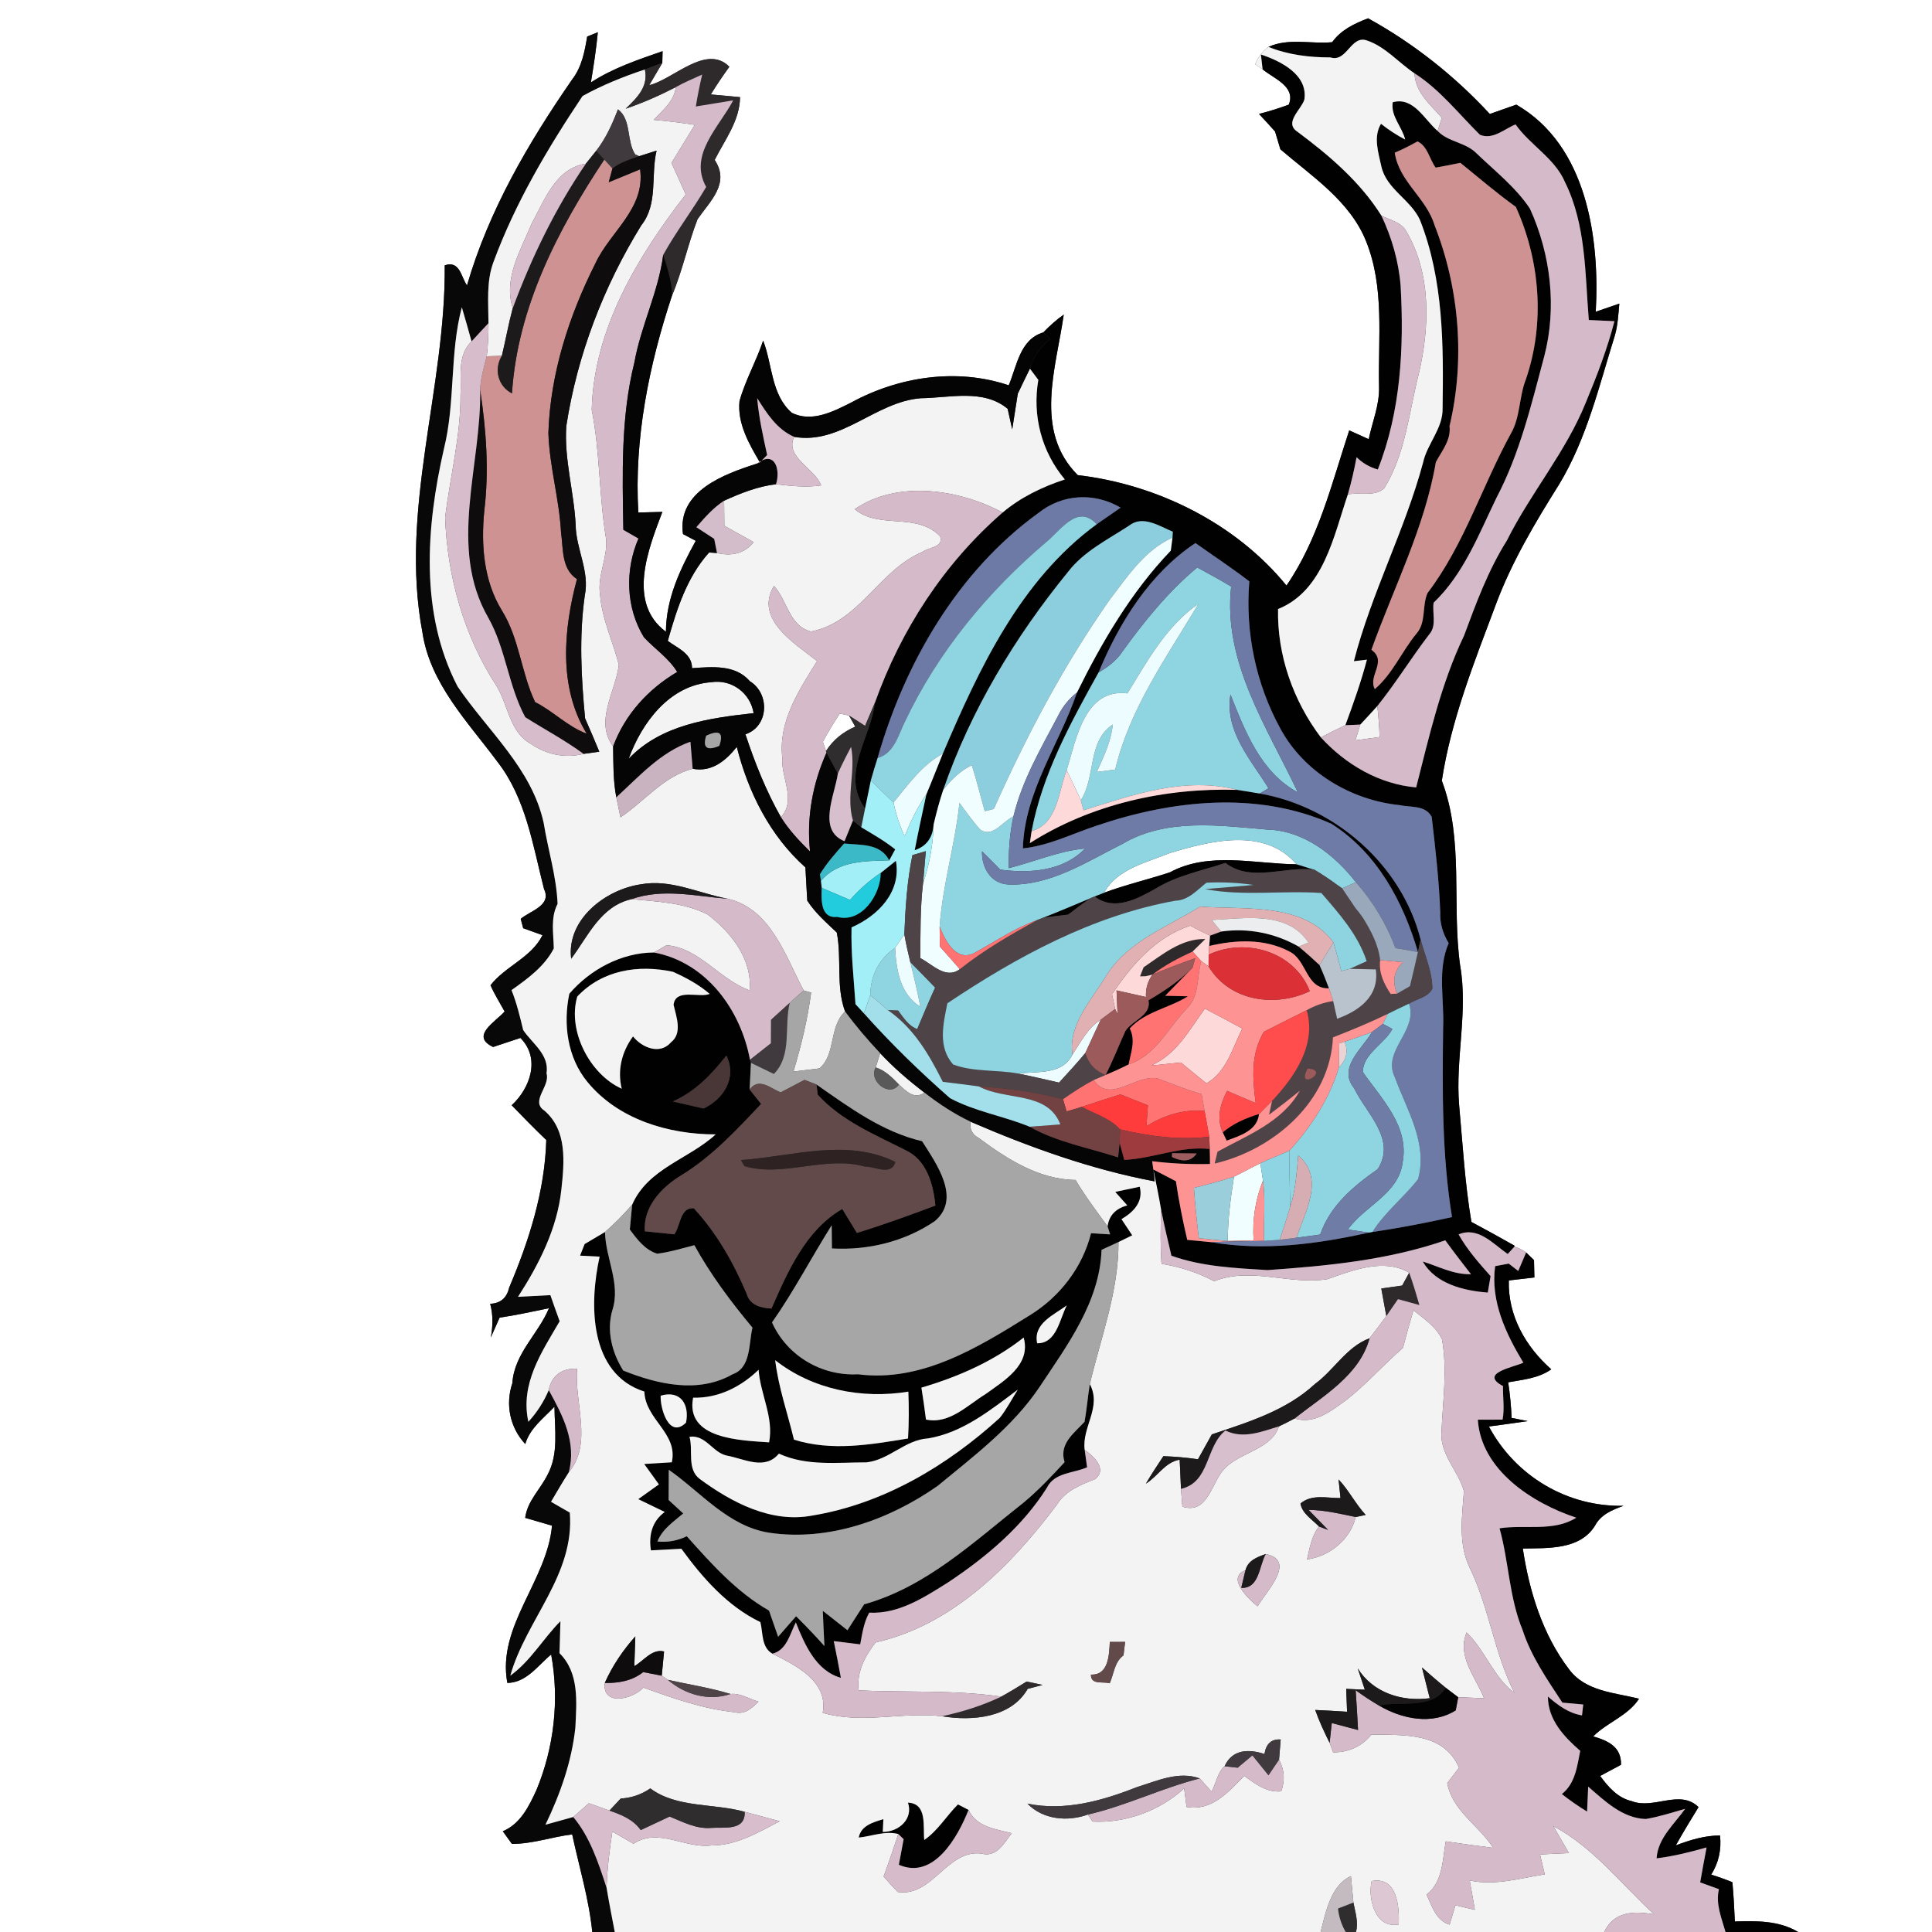 <?xml version="1.0" encoding="UTF-8" ?>
<!DOCTYPE svg PUBLIC "-//W3C//DTD SVG 1.1//EN" "http://www.w3.org/Graphics/SVG/1.1/DTD/svg11.dtd">
<svg width="250pt" height="250pt" viewBox="0 0 250 250" version="1.1" xmlns="http://www.w3.org/2000/svg">
<rect x="0" y="0" width="250" height="250" fill="#333333" stroke="none"/>
<g id="#ffffffff">
<path fill="#ffffff" opacity="1.00" d=" M 0.00 0.00 L 250.00 0.00 L 250.00 250.00 L 232.68 250.00 C 230.19 248.51 227.28 248.55 224.49 248.64 C 224.41 246.94 224.33 245.24 224.17 243.56 C 223.27 243.19 222.35 242.86 221.43 242.58 C 222.39 241.04 222.77 239.35 222.57 237.51 C 220.57 237.51 218.68 238.10 216.85 238.79 C 217.79 237.12 218.78 235.47 219.79 233.84 C 217.37 231.47 214.00 234.18 211.16 233.07 C 209.34 232.66 208.11 231.24 207.06 229.81 C 207.74 229.44 209.08 228.72 209.76 228.36 C 209.82 226.04 208.07 225.24 206.16 224.69 C 207.96 222.87 210.62 222.06 212.09 219.82 C 208.91 219.01 205.17 218.89 203.03 216.00 C 199.61 211.52 197.88 205.89 197.05 200.38 C 200.28 200.31 204.41 200.58 206.38 197.44 C 207.14 195.98 208.63 195.37 210.09 194.85 C 202.80 195.01 196.09 191.00 192.66 184.59 C 194.34 184.37 196.02 184.13 197.69 183.89 L 195.60 183.48 C 195.54 181.93 195.39 180.39 195.16 178.87 C 197.07 178.52 199.09 178.36 200.73 177.19 C 197.41 174.25 195.11 170.24 195.24 165.69 C 196.07 165.59 197.72 165.39 198.55 165.30 C 198.53 164.74 198.51 163.62 198.50 163.06 L 197.48 162.07 C 197.02 161.74 196.51 161.48 195.97 161.31 L 195.96 161.18 C 194.12 160.13 192.26 159.12 190.40 158.12 C 189.55 153.12 189.27 148.05 188.81 143.00 C 188.31 136.97 189.99 130.93 188.94 124.93 C 187.83 116.99 189.47 108.67 186.57 101.02 C 187.77 93.17 190.75 85.73 193.52 78.33 C 195.57 72.79 198.60 67.70 201.73 62.71 C 205.33 56.77 206.92 49.94 208.97 43.38 C 209.35 42.05 209.41 40.66 209.54 39.29 C 208.78 39.55 207.25 40.08 206.49 40.34 C 207.02 30.75 205.33 18.79 196.21 13.54 C 195.35 13.85 193.64 14.45 192.78 14.75 C 188.24 9.83 182.90 5.60 177.03 2.37 C 175.25 3.05 173.52 3.87 172.38 5.46 C 169.65 5.72 166.74 4.88 164.14 6.07 C 163.36 6.66 162.78 7.41 162.42 8.31 L 163.38 8.97 C 164.79 10.16 167.72 11.17 166.77 13.54 C 165.51 14.01 164.22 14.41 162.91 14.74 C 163.61 15.49 164.31 16.25 164.99 17.01 C 165.17 17.59 165.51 18.74 165.68 19.32 C 169.77 22.83 174.67 26.00 176.76 31.19 C 179.19 37.19 178.31 43.75 178.45 50.05 C 178.52 52.39 177.58 54.58 177.11 56.83 C 176.48 56.55 175.22 55.97 174.59 55.69 C 172.33 62.54 170.62 69.74 166.47 75.77 C 159.91 67.72 149.73 62.68 139.46 61.48 C 133.73 55.74 136.66 47.63 137.65 40.71 C 136.69 41.38 135.82 42.17 135.01 43.01 C 131.97 43.91 131.59 47.35 130.53 49.86 C 123.82 47.59 116.32 48.73 110.18 52.07 C 107.86 53.24 105.03 54.72 102.45 53.41 C 99.77 51.06 99.96 47.18 98.75 44.07 C 97.87 46.74 96.44 49.20 95.69 51.91 C 95.40 54.79 96.92 57.44 98.33 59.83 L 97.95 59.99 C 93.72 61.34 87.59 63.56 88.38 69.11 C 88.79 69.33 89.62 69.76 90.03 69.98 C 88.01 73.66 86.20 77.43 86.17 81.75 C 81.11 78.00 83.89 71.03 85.71 66.24 C 84.93 66.26 83.38 66.30 82.60 66.32 C 82.04 56.79 83.97 47.26 86.96 38.24 C 88.31 35.04 89.01 31.60 90.26 28.37 C 91.88 26.02 94.50 23.73 92.48 20.70 C 93.79 18.09 95.73 15.62 95.76 12.57 C 94.82 12.48 92.92 12.30 91.98 12.22 C 92.73 10.99 93.54 9.80 94.38 8.64 C 91.38 5.61 87.06 10.33 84.01 11.02 L 85.70 8.15 C 85.71 7.77 85.73 7.00 85.74 6.62 C 82.55 7.73 79.31 8.81 76.46 10.67 C 76.82 8.51 77.15 6.35 77.36 4.17 C 77.02 4.31 76.32 4.59 75.98 4.73 C 75.66 6.68 75.28 8.67 74.04 10.28 C 68.35 18.50 63.23 27.27 60.43 36.93 C 59.65 35.86 59.53 33.67 57.55 34.33 C 57.69 50.22 51.66 65.95 54.66 81.82 C 55.65 88.47 60.54 93.41 64.38 98.59 C 68.06 103.32 68.95 109.40 70.40 115.05 C 71.43 117.19 68.59 117.86 67.38 118.90 C 67.46 119.20 67.62 119.81 67.70 120.11 C 68.32 120.33 69.57 120.78 70.20 121.01 C 68.76 123.92 65.40 125.01 63.47 127.49 C 63.99 128.67 64.68 129.76 65.30 130.89 C 64.07 132.25 60.82 134.07 63.81 135.48 C 64.69 135.19 66.46 134.60 67.34 134.31 C 69.97 136.95 68.62 140.80 66.21 143.02 C 67.68 144.54 69.16 146.06 70.69 147.52 C 70.50 154.16 68.45 160.57 65.88 166.63 C 65.58 167.95 64.77 168.65 63.43 168.71 C 63.82 170.14 63.78 171.62 63.51 173.07 C 63.89 172.21 64.27 171.35 64.65 170.50 C 66.80 170.19 68.91 169.71 71.04 169.28 C 69.65 172.63 66.54 175.15 66.30 178.98 C 65.37 181.74 65.98 184.72 67.97 186.86 C 68.57 184.79 70.35 183.52 71.75 182.02 C 71.77 184.93 72.31 188.11 70.87 190.80 C 69.94 192.69 68.23 194.23 67.96 196.41 C 69.12 196.74 70.27 197.08 71.43 197.42 C 70.79 204.58 64.28 210.42 65.65 217.77 C 68.13 217.74 69.59 215.52 71.32 214.09 C 72.40 219.96 71.70 226.12 69.42 231.62 C 68.46 233.72 67.33 236.03 65.06 236.96 C 65.35 237.37 65.95 238.19 66.24 238.60 C 68.88 238.61 71.43 237.69 74.04 237.37 C 74.94 241.57 76.21 245.71 76.64 250.00 L 0.00 250.00 L 0.00 0.00 Z" />
<path fill="#ffffff" opacity="1.00" d=" M 108.67 92.34 C 108.97 92.41 109.56 92.53 109.86 92.59 C 110.06 92.95 110.47 93.67 110.67 94.03 C 109.11 94.69 107.79 95.75 106.88 97.19 C 106.78 96.89 106.58 96.28 106.48 95.98 C 107.15 94.73 107.89 93.53 108.67 92.34 Z" />
<path fill="#ffffff" opacity="1.00" d=" M 151.32 110.40 C 156.60 108.81 163.62 106.99 167.77 111.84 C 162.34 111.78 156.41 110.16 151.38 112.88 C 148.56 113.81 145.66 114.48 142.87 115.52 C 144.54 112.43 148.32 111.64 151.32 110.40 Z" />
</g>
<g id="#010101ff">
<path fill="#010101" opacity="1.00" d=" M 172.38 5.46 C 173.52 3.87 175.25 3.05 177.03 2.37 C 182.90 5.60 188.24 9.83 192.78 14.75 C 193.64 14.45 195.35 13.85 196.21 13.54 C 205.33 18.79 207.02 30.75 206.49 40.34 C 207.25 40.08 208.78 39.55 209.54 39.29 C 209.41 40.66 209.35 42.05 208.97 43.38 C 206.92 49.94 205.33 56.77 201.73 62.71 C 198.60 67.70 195.57 72.79 193.52 78.33 C 190.75 85.73 187.77 93.17 186.57 101.02 C 189.47 108.67 187.83 116.99 188.94 124.93 C 189.99 130.93 188.31 136.97 188.81 143.00 C 189.27 148.05 189.55 153.12 190.40 158.12 C 192.26 159.12 194.12 160.13 195.96 161.18 L 195.97 161.31 C 195.75 161.55 195.32 162.03 195.10 162.27 C 193.22 160.98 191.29 158.67 188.74 159.73 C 189.86 161.72 191.37 163.43 192.88 165.13 C 192.76 165.84 192.63 166.55 192.52 167.26 C 189.41 167.02 185.75 166.14 184.11 163.24 C 186.16 163.88 188.12 164.95 190.34 164.88 C 189.21 163.42 188.09 161.98 187.02 160.50 C 179.60 163.06 171.76 163.81 164.00 164.35 C 159.82 164.09 155.55 163.91 151.58 162.49 C 151.12 160.51 150.64 158.54 150.25 156.56 C 149.96 154.80 149.59 153.06 149.24 151.33 C 149.97 151.71 151.43 152.47 152.16 152.85 C 152.54 155.40 153.04 157.93 153.63 160.44 C 154.68 160.54 155.73 160.63 156.77 160.74 C 163.53 161.91 170.49 160.98 177.12 159.50 L 177.59 159.42 C 181.05 158.91 184.48 158.25 187.89 157.49 C 186.57 149.38 186.64 141.18 186.74 133.00 C 186.91 129.35 185.95 125.52 187.46 122.04 C 186.73 120.84 186.30 119.50 186.37 118.08 C 186.22 113.94 185.74 109.82 185.26 105.70 C 184.44 104.15 182.52 104.50 181.09 104.18 C 174.80 103.53 168.73 99.92 165.69 94.30 C 162.51 88.51 161.12 81.81 161.66 75.23 C 159.40 73.49 157.01 71.92 154.69 70.27 C 148.78 74.20 144.82 80.57 142.16 87.01 C 138.55 93.50 134.88 100.18 133.49 107.55 C 133.43 107.94 133.32 108.71 133.26 109.10 C 141.18 104.06 150.78 101.92 160.11 102.21 C 160.83 102.33 162.29 102.56 163.01 102.68 C 172.73 104.38 181.38 111.92 183.82 121.55 C 183.74 121.96 183.56 122.78 183.48 123.19 C 181.58 116.67 178.15 110.30 172.27 106.59 C 162.68 102.32 151.64 103.53 141.94 106.83 C 138.77 107.87 135.73 109.43 132.36 109.78 C 132.57 102.45 137.07 96.33 139.36 89.61 C 142.60 83.05 146.40 76.57 151.50 71.25 C 151.55 70.83 151.67 69.98 151.72 69.56 C 151.73 69.37 151.75 68.99 151.76 68.80 C 150.02 68.09 147.88 66.61 146.10 68.02 C 143.34 69.83 140.23 71.34 138.19 74.02 C 131.33 82.42 125.62 91.91 122.06 102.19 C 121.56 103.66 121.17 105.17 120.81 106.68 C 120.70 108.40 119.89 109.51 118.36 110.02 C 118.83 107.60 119.35 105.20 119.87 102.79 C 120.61 101.04 121.28 99.27 122.00 97.52 C 126.68 86.55 132.02 75.08 141.91 67.84 C 142.95 67.13 143.98 66.41 145.01 65.69 C 141.62 63.70 137.50 63.90 134.41 66.35 C 123.92 73.92 117.06 85.82 113.56 98.09 C 113.25 99.05 112.96 100.01 112.69 100.98 C 112.44 102.19 112.19 103.41 111.94 104.63 C 108.71 100.17 112.68 95.49 113.21 90.94 C 116.58 81.50 122.14 72.92 129.74 66.32 C 132.09 64.34 134.88 63.00 137.79 62.04 C 134.78 58.46 133.56 53.77 134.36 49.16 C 134.08 48.79 133.54 48.06 133.27 47.70 C 133.74 46.16 134.68 44.85 135.92 43.84 C 135.70 43.64 135.24 43.22 135.01 43.01 C 135.82 42.17 136.69 41.38 137.65 40.71 C 136.66 47.63 133.73 55.74 139.46 61.48 C 149.73 62.68 159.91 67.72 166.47 75.77 C 170.62 69.74 172.33 62.54 174.59 55.69 C 175.22 55.97 176.48 56.55 177.11 56.83 C 177.58 54.58 178.52 52.39 178.45 50.05 C 178.31 43.75 179.19 37.19 176.76 31.19 C 174.67 26.00 169.77 22.83 165.68 19.32 C 165.51 18.74 165.17 17.59 164.99 17.01 C 164.31 16.25 163.61 15.49 162.91 14.74 C 164.22 14.41 165.51 14.01 166.77 13.54 C 167.72 11.17 164.79 10.16 163.38 8.97 L 163.16 7.05 C 165.68 7.88 169.29 9.66 168.78 12.90 C 168.36 14.22 166.11 15.87 167.89 17.05 C 172.00 20.11 175.99 23.51 178.75 27.90 C 180.10 30.75 180.99 33.83 181.24 36.98 C 181.69 44.98 181.27 53.21 178.29 60.75 C 177.23 60.46 176.32 59.93 175.54 59.16 C 175.24 60.78 174.87 62.39 174.41 63.98 C 172.57 69.38 171.27 76.43 165.38 78.81 C 165.25 84.76 167.34 90.69 170.92 95.42 C 174.12 98.92 178.47 101.48 183.25 101.89 C 184.95 95.23 186.47 88.47 189.45 82.24 C 191.02 78.02 192.57 73.79 194.98 69.96 C 198.06 63.78 202.65 58.46 205.23 52.02 C 206.65 48.61 207.98 45.14 208.91 41.56 C 208.08 41.52 206.42 41.45 205.59 41.41 C 205.10 35.44 205.24 29.09 202.52 23.59 C 201.19 20.47 198.03 18.81 196.11 16.10 C 194.64 16.69 193.19 18.13 191.50 17.44 C 188.74 14.72 186.34 11.60 183.04 9.49 C 180.97 8.10 179.26 6.03 176.86 5.23 C 174.79 4.52 174.28 8.11 172.16 7.43 C 169.42 7.43 166.69 7.10 164.14 6.07 C 166.74 4.88 169.65 5.72 172.38 5.46 Z" />
<path fill="#010101" opacity="1.00" d=" M 180.22 13.23 C 182.91 12.48 184.32 15.49 186.03 16.95 C 187.40 18.39 189.67 18.41 191.07 19.85 C 193.45 22.14 196.14 24.23 197.98 27.01 C 200.66 32.92 201.48 39.77 199.83 46.09 C 198.16 52.34 196.66 58.70 193.62 64.46 C 191.33 69.20 189.39 74.28 185.51 77.99 C 185.31 79.30 185.92 80.89 185.01 82.00 C 182.65 85.06 180.64 88.36 178.22 91.37 C 177.50 92.17 176.76 92.97 176.02 93.76 C 175.54 93.78 174.57 93.82 174.09 93.84 C 175.12 91.05 176.12 88.24 176.88 85.36 L 175.19 85.56 C 177.45 76.76 181.78 68.65 184.14 59.88 C 184.67 57.41 186.72 55.47 186.67 52.85 C 186.79 44.66 186.80 36.23 183.75 28.48 C 182.56 25.83 179.41 24.49 178.75 21.55 C 178.37 19.76 177.67 17.72 178.70 16.02 C 179.68 16.80 180.72 17.48 181.83 18.06 C 181.43 16.39 179.93 15.04 180.22 13.23 M 183.42 18.30 C 182.47 18.84 181.49 19.33 180.48 19.76 C 181.03 23.50 184.57 25.61 185.63 29.14 C 188.85 37.32 189.60 46.59 187.57 55.13 C 187.78 56.96 186.59 58.31 185.80 59.80 C 184.35 68.28 180.33 76.07 177.46 84.08 C 179.57 85.61 176.97 87.42 177.90 89.17 C 180.20 87.21 181.38 84.30 183.29 81.99 C 184.58 80.51 183.98 78.41 184.72 76.74 C 189.46 70.51 191.77 62.91 195.51 56.10 C 196.75 53.95 196.55 51.33 197.46 49.05 C 199.94 41.79 199.29 33.73 196.15 26.77 C 193.66 24.99 191.35 22.99 188.97 21.07 C 187.90 21.30 186.83 21.50 185.77 21.69 C 184.98 20.61 184.71 18.87 183.42 18.30 Z" />
<path fill="#010101" opacity="1.00" d=" M 151.38 112.88 C 156.41 110.16 162.34 111.78 167.77 111.84 C 168.55 112.05 169.30 112.34 170.08 112.54 C 166.26 112.02 161.92 114.24 158.57 111.66 C 155.54 112.67 152.33 113.28 149.58 114.96 C 147.20 116.30 144.19 117.96 141.64 116.00 C 141.95 115.88 142.56 115.64 142.87 115.52 C 145.66 114.48 148.56 113.81 151.38 112.88 Z" />
<path fill="#010101" opacity="1.00" d=" M 134.96 118.76 C 137.03 117.95 139.07 117.08 141.12 116.22 C 140.12 116.89 139.17 117.62 138.22 118.35 C 137.13 118.47 136.04 118.61 134.96 118.76 Z" />
<path fill="#010101" opacity="1.00" d=" M 73.67 128.59 C 76.36 125.45 80.43 123.27 84.62 123.25 C 91.40 124.51 95.85 130.67 97.05 137.14 L 97.17 137.53 C 97.13 138.39 97.04 140.12 97.00 140.98 C 97.49 141.60 97.99 142.23 98.49 142.85 C 95.32 146.20 92.14 149.65 88.16 152.08 C 85.62 153.61 83.21 156.16 83.44 159.33 C 84.71 159.46 85.99 159.59 87.26 159.72 C 88.07 158.62 87.98 156.20 89.78 156.35 C 92.75 159.57 94.95 163.44 96.64 167.47 C 97.04 168.89 98.52 169.28 99.83 169.32 C 101.94 164.53 104.26 159.17 108.99 156.44 C 109.62 157.47 110.25 158.50 110.88 159.54 C 114.31 158.49 117.68 157.26 121.04 156.00 C 120.78 153.25 119.91 150.08 117.17 148.83 C 113.18 146.80 108.88 145.04 105.81 141.65 C 105.77 141.32 105.70 140.67 105.66 140.34 C 109.92 143.31 114.16 146.46 119.32 147.67 C 121.16 150.58 124.43 155.08 120.97 158.01 C 117.11 160.65 112.31 161.82 107.65 161.55 C 107.64 160.80 107.63 159.30 107.62 158.55 C 105.00 162.71 102.73 167.09 99.90 171.12 C 101.83 175.44 106.31 178.08 111.02 177.83 C 119.25 178.90 126.58 174.35 133.26 170.19 C 137.13 167.81 140.07 164.01 141.18 159.58 C 141.80 159.62 143.03 159.69 143.65 159.73 L 143.32 158.69 C 143.51 157.29 144.36 156.38 145.87 155.98 C 145.48 155.54 144.70 154.67 144.31 154.23 C 145.11 154.06 146.69 153.73 147.48 153.56 C 147.98 155.51 146.68 156.84 145.12 157.76 C 145.47 158.29 146.16 159.33 146.51 159.85 C 146.06 160.07 145.17 160.50 144.73 160.72 C 144.18 160.97 143.09 161.47 142.54 161.73 C 142.30 168.49 138.09 174.09 134.50 179.50 C 131.04 184.64 126.05 188.38 121.34 192.27 C 115.08 196.66 107.21 199.49 99.51 198.33 C 94.21 197.49 90.71 193.10 86.54 190.19 C 86.54 191.16 86.53 193.12 86.52 194.10 C 86.99 194.53 87.94 195.40 88.41 195.84 C 87.16 196.91 85.70 197.86 85.07 199.47 C 86.41 199.60 87.67 199.37 88.87 198.79 C 92.06 202.36 95.31 206.01 99.51 208.41 C 99.81 209.26 100.40 210.95 100.69 211.80 C 101.27 211.13 102.43 209.80 103.01 209.14 C 104.27 210.39 105.50 211.67 106.68 213.00 C 106.60 211.48 106.53 209.96 106.47 208.44 C 107.53 209.27 108.60 210.11 109.66 210.95 C 110.37 209.83 111.10 208.72 111.82 207.60 C 119.89 205.34 126.06 199.47 132.47 194.42 C 134.38 192.83 136.08 191.02 137.76 189.20 C 137.00 186.83 138.96 185.48 140.34 183.98 C 140.63 182.36 140.76 180.72 141.02 179.10 C 142.62 182.09 139.95 184.70 140.36 187.62 C 140.44 188.19 140.59 189.31 140.67 189.87 C 138.90 190.65 136.44 190.53 135.48 192.50 C 132.30 197.54 127.65 201.45 122.73 204.73 C 119.62 206.68 116.33 208.87 112.48 208.68 C 111.77 209.94 111.58 211.38 111.31 212.78 C 110.46 212.67 108.75 212.47 107.89 212.36 C 108.22 213.94 108.52 215.52 108.81 217.11 C 105.58 216.21 104.11 212.77 102.98 209.94 C 102.21 211.42 101.83 213.51 99.95 213.99 C 98.49 213.14 98.75 211.31 98.39 209.90 C 94.14 207.86 90.90 204.16 88.17 200.41 C 86.86 200.48 85.54 200.55 84.23 200.62 C 83.92 198.71 84.36 196.84 86.02 195.65 C 84.87 195.10 83.73 194.55 82.59 193.99 C 83.26 193.52 84.60 192.56 85.26 192.08 C 84.79 191.42 83.84 190.10 83.36 189.44 C 84.25 189.39 86.04 189.28 86.93 189.22 C 87.77 185.44 83.50 183.72 83.38 180.07 C 76.18 177.76 76.24 168.69 77.59 162.61 C 76.96 162.58 75.69 162.52 75.06 162.48 C 75.21 162.11 75.51 161.36 75.65 160.98 C 76.31 160.59 77.63 159.81 78.29 159.42 C 78.35 162.83 80.34 166.09 79.25 169.51 C 78.45 172.17 79.19 175.04 80.65 177.35 C 85.08 179.13 90.37 180.36 94.79 177.83 C 97.22 176.98 96.86 173.84 97.37 171.80 C 94.58 168.45 91.96 164.96 89.85 161.13 C 88.26 161.54 86.68 162.02 85.04 162.23 C 83.45 161.73 82.45 160.38 81.50 159.10 C 81.57 158.30 81.73 156.69 81.80 155.89 C 83.84 151.19 89.11 150.01 92.61 146.79 C 86.51 146.79 80.00 144.86 76.01 140.00 C 73.41 136.84 72.85 132.51 73.67 128.59 M 74.70 128.95 C 73.39 133.41 76.36 139.05 80.45 140.88 C 79.86 138.45 80.47 136.09 81.91 134.11 C 83.07 135.57 85.40 136.54 86.83 134.87 C 88.34 133.69 87.51 131.56 87.16 130.02 C 87.41 127.84 90.50 129.17 91.83 128.61 C 90.42 127.39 88.77 126.51 87.08 125.75 C 82.60 124.78 77.93 125.52 74.70 128.95 M 87.06 142.53 C 88.39 142.83 89.72 143.13 91.05 143.44 C 93.66 142.19 95.40 139.45 93.99 136.59 C 92.08 139.03 89.95 141.26 87.06 142.53 M 134.21 173.82 C 136.73 173.85 137.11 170.70 138.04 168.92 C 136.36 170.16 133.66 171.26 134.21 173.82 M 119.23 179.56 C 119.45 180.93 119.65 182.31 119.82 183.69 C 122.83 184.33 125.16 181.85 127.51 180.41 C 129.90 178.68 133.45 176.63 132.46 173.08 C 128.58 176.15 123.96 178.17 119.23 179.56 M 100.31 176.01 C 100.73 179.52 101.91 182.87 102.74 186.29 C 107.61 187.82 112.60 186.94 117.50 186.14 C 117.62 184.12 117.62 182.10 117.54 180.08 C 111.51 181.06 105.15 179.81 100.31 176.01 M 89.69 180.86 C 88.65 186.26 95.92 186.38 99.52 186.64 C 100.15 183.42 98.39 180.42 98.16 177.25 C 95.88 179.46 92.93 180.95 89.69 180.86 M 120.09 186.13 C 117.11 186.31 115.06 188.92 112.11 189.23 C 108.31 189.23 104.36 189.74 100.79 188.10 C 98.96 190.31 96.30 188.76 94.04 188.35 C 92.20 187.96 91.34 185.63 89.22 185.92 C 89.72 187.67 88.85 190.11 90.55 191.38 C 94.67 194.41 99.77 197.11 105.06 196.12 C 114.25 194.62 122.56 189.68 129.37 183.47 C 130.27 182.34 130.93 181.04 131.70 179.82 C 128.18 182.46 124.56 185.39 120.09 186.13 M 85.49 180.60 C 85.41 182.24 86.57 186.24 88.77 184.09 C 89.24 181.79 88.11 179.84 85.49 180.60 Z" />
<path fill="#010101" opacity="1.00" d=" M 148.61 129.44 C 150.66 128.25 152.63 126.92 154.31 125.23 C 153.42 126.13 151.66 127.94 150.78 128.85 L 153.72 128.92 C 151.28 130.46 148.21 130.88 146.19 133.08 C 146.98 134.60 146.34 136.21 146.04 137.74 C 145.07 138.23 144.08 138.68 143.07 139.10 C 144.01 137.25 144.76 135.32 145.62 133.43 C 146.50 132.01 149.02 131.43 148.61 129.44 Z" />
<path fill="#010101" opacity="1.00" d=" M 158.22 146.53 C 159.57 145.37 161.23 144.67 162.92 144.15 C 162.70 146.30 160.44 146.97 158.73 147.60 C 158.60 147.33 158.35 146.80 158.22 146.53 Z" />
<path fill="#010101" opacity="1.00" d=" M 196.46 164.46 C 196.72 163.86 197.23 162.67 197.48 162.07 L 198.50 163.06 C 198.51 163.62 198.53 164.74 198.55 165.30 C 197.72 165.39 196.07 165.59 195.24 165.69 C 195.11 170.24 197.41 174.25 200.73 177.19 C 199.09 178.36 197.07 178.52 195.16 178.87 C 195.39 180.39 195.54 181.93 195.60 183.48 L 197.69 183.89 C 196.02 184.13 194.34 184.37 192.66 184.59 C 196.09 191.00 202.80 195.01 210.09 194.85 C 208.63 195.37 207.14 195.98 206.38 197.44 C 204.41 200.58 200.28 200.31 197.05 200.38 C 197.88 205.89 199.61 211.52 203.03 216.00 C 205.17 218.89 208.91 219.01 212.09 219.82 C 210.62 222.06 207.96 222.87 206.16 224.69 C 208.07 225.24 209.82 226.04 209.76 228.36 C 209.08 228.72 207.74 229.44 207.06 229.81 C 208.11 231.24 209.34 232.66 211.16 233.07 C 214.00 234.18 217.37 231.47 219.79 233.84 C 218.78 235.47 217.79 237.12 216.85 238.79 C 218.68 238.10 220.57 237.51 222.57 237.51 C 222.77 239.35 222.39 241.04 221.43 242.58 C 222.35 242.86 223.27 243.19 224.17 243.56 C 224.33 245.24 224.41 246.94 224.49 248.64 C 227.28 248.55 230.19 248.51 232.68 250.00 L 223.28 250.00 C 222.78 248.21 221.97 246.36 222.43 244.46 C 221.83 244.24 220.61 243.80 220.00 243.58 C 220.27 242.07 220.54 240.56 220.83 239.06 C 218.71 239.66 216.56 240.20 214.36 240.47 C 214.53 237.85 216.64 236.06 218.06 234.06 C 216.37 234.54 214.69 235.09 212.96 235.38 C 209.94 235.28 207.65 233.04 205.51 231.19 C 205.48 232.00 205.41 233.62 205.37 234.42 C 204.24 233.73 203.14 232.97 202.10 232.15 C 203.84 230.78 204.08 228.57 204.48 226.56 C 202.38 224.73 200.30 222.54 200.30 219.53 C 201.59 220.65 202.97 221.69 204.71 221.97 C 204.75 221.62 204.83 220.91 204.87 220.56 C 204.20 220.50 202.85 220.38 202.17 220.32 C 200.21 217.33 198.13 214.35 197.02 210.92 C 195.28 206.72 195.25 202.10 194.04 197.76 C 197.32 197.26 201.03 198.24 203.97 196.39 C 198.27 194.51 191.65 190.21 191.23 183.71 C 192.03 183.71 193.63 183.70 194.43 183.70 C 194.71 182.27 194.45 180.80 194.49 179.36 C 191.32 177.68 195.85 176.93 197.12 176.33 C 194.85 172.57 192.85 168.36 193.47 163.84 L 195.23 163.51 L 196.46 164.46 Z" />
<path fill="#010101" opacity="1.00" d=" M 117.49 233.26 C 120.02 233.37 119.41 236.33 119.60 238.09 C 121.37 236.88 122.46 234.98 123.96 233.49 C 124.30 233.67 124.99 234.03 125.33 234.20 C 123.94 237.70 120.83 243.29 116.31 241.30 C 116.47 240.48 116.78 238.82 116.93 237.99 L 116.24 237.32 C 114.52 236.88 112.82 237.61 111.12 237.78 C 111.40 236.23 113.01 235.79 114.31 235.40 L 114.23 237.05 C 116.31 237.06 118.20 235.36 117.49 233.26 Z" />
</g>
<g id="#090808ff">
<path fill="#090808" opacity="1.00" d=" M 75.98 4.73 C 76.32 4.59 77.02 4.31 77.36 4.17 C 77.15 6.35 76.82 8.51 76.46 10.67 C 79.31 8.81 82.55 7.73 85.74 6.62 C 85.73 7.00 85.71 7.77 85.70 8.15 C 84.95 8.44 84.20 8.72 83.45 8.99 C 80.67 9.91 77.94 11.01 75.38 12.43 C 70.87 19.18 66.68 26.24 63.86 33.89 C 62.91 36.42 63.20 39.17 63.21 41.82 C 62.47 42.60 61.74 43.39 61.02 44.18 C 60.61 42.71 60.20 41.23 59.76 39.76 C 58.17 45.75 58.94 52.05 57.45 58.05 C 55.14 68.15 54.29 79.34 59.21 88.83 C 63.10 94.57 68.81 99.43 70.35 106.48 C 70.91 109.97 72.01 113.42 72.15 116.96 C 71.21 118.78 71.63 120.78 71.66 122.73 C 70.47 125.05 68.27 126.65 66.19 128.12 C 66.86 129.79 67.28 131.54 67.70 133.29 C 68.89 135.06 71.10 136.45 70.72 138.90 C 71.23 140.57 68.57 142.48 70.44 143.71 C 73.43 146.26 73.02 150.42 72.64 153.93 C 72.10 158.99 69.75 163.59 67.03 167.81 C 68.43 167.74 69.82 167.66 71.22 167.59 C 71.61 168.72 72.01 169.85 72.42 170.97 C 70.09 174.98 67.29 179.03 68.37 183.98 C 69.49 182.76 70.37 181.39 71.01 179.88 C 72.83 183.18 74.63 186.61 73.60 190.52 C 72.80 191.76 72.06 193.05 71.30 194.33 C 72.11 194.80 72.92 195.26 73.73 195.73 C 74.39 203.79 68.08 209.57 66.03 216.83 C 68.67 214.93 70.26 212.06 72.52 209.78 C 72.49 211.16 72.44 212.54 72.40 213.92 C 74.98 216.48 74.61 220.23 74.45 223.56 C 73.98 227.95 72.49 232.16 70.58 236.12 C 71.48 235.87 73.28 235.37 74.18 235.12 C 76.37 237.74 77.44 241.07 78.49 244.27 C 78.81 246.18 79.18 248.09 79.55 250.00 L 76.64 250.00 C 76.21 245.71 74.94 241.57 74.04 237.37 C 71.43 237.69 68.88 238.61 66.24 238.60 C 65.95 238.19 65.35 237.37 65.06 236.96 C 67.33 236.03 68.46 233.72 69.42 231.62 C 71.70 226.12 72.40 219.96 71.32 214.09 C 69.59 215.52 68.13 217.74 65.65 217.77 C 64.28 210.42 70.79 204.58 71.43 197.42 C 70.27 197.08 69.12 196.74 67.96 196.41 C 68.23 194.23 69.94 192.69 70.87 190.80 C 72.31 188.11 71.77 184.93 71.75 182.02 C 70.35 183.52 68.57 184.79 67.97 186.86 C 65.98 184.72 65.37 181.74 66.30 178.98 C 66.54 175.15 69.65 172.63 71.04 169.28 C 68.91 169.71 66.80 170.19 64.65 170.50 C 64.27 171.35 63.89 172.21 63.51 173.07 C 63.78 171.62 63.82 170.14 63.43 168.71 C 64.77 168.65 65.58 167.95 65.88 166.63 C 68.45 160.57 70.50 154.16 70.69 147.52 C 69.16 146.06 67.68 144.54 66.21 143.02 C 68.62 140.80 69.97 136.95 67.34 134.31 C 66.46 134.60 64.69 135.19 63.81 135.48 C 60.82 134.07 64.07 132.25 65.30 130.89 C 64.68 129.76 63.99 128.67 63.47 127.49 C 65.40 125.01 68.76 123.92 70.20 121.01 C 69.57 120.78 68.32 120.33 67.70 120.11 C 67.62 119.81 67.46 119.20 67.38 118.90 C 68.59 117.86 71.43 117.19 70.40 115.05 C 68.95 109.40 68.06 103.32 64.38 98.59 C 60.54 93.41 55.65 88.47 54.66 81.82 C 51.66 65.95 57.69 50.22 57.55 34.33 C 59.53 33.67 59.65 35.86 60.43 36.93 C 63.23 27.27 68.35 18.50 74.04 10.28 C 75.28 8.67 75.66 6.68 75.98 4.73 Z" />
</g>
<g id="#f3f3f3ff">
<path fill="#f3f3f3" opacity="1.00" d=" M 172.16 7.43 C 174.28 8.11 174.79 4.52 176.86 5.23 C 179.26 6.03 180.97 8.10 183.04 9.49 C 183.13 11.96 185.08 13.52 186.57 15.24 C 186.44 15.66 186.17 16.52 186.03 16.95 C 184.32 15.49 182.91 12.48 180.22 13.23 C 179.93 15.04 181.43 16.39 181.83 18.06 C 180.72 17.48 179.68 16.80 178.70 16.02 C 177.67 17.72 178.37 19.76 178.75 21.55 C 179.41 24.49 182.56 25.83 183.75 28.48 C 186.80 36.23 186.79 44.66 186.67 52.85 C 186.72 55.47 184.67 57.41 184.14 59.88 C 181.78 68.65 177.45 76.76 175.19 85.56 L 176.88 85.36 C 176.12 88.24 175.12 91.05 174.09 93.84 C 173.02 94.34 171.96 94.87 170.92 95.42 C 167.34 90.69 165.25 84.76 165.38 78.81 C 171.27 76.43 172.57 69.38 174.41 63.98 C 175.92 63.66 177.91 64.32 179.12 63.18 C 181.88 58.71 182.32 53.35 183.59 48.36 C 185.01 42.31 185.22 35.46 181.98 29.94 C 181.33 28.73 179.86 28.49 178.75 27.90 C 175.99 23.51 172.00 20.11 167.89 17.05 C 166.11 15.87 168.36 14.22 168.78 12.90 C 169.29 9.66 165.68 7.88 163.16 7.05 L 163.38 8.97 L 162.42 8.31 C 162.78 7.41 163.36 6.66 164.14 6.07 C 166.69 7.10 169.42 7.43 172.16 7.43 Z" />
<path fill="#f3f3f3" opacity="1.00" d=" M 75.38 12.43 C 77.94 11.01 80.67 9.91 83.45 8.99 C 83.94 11.21 82.41 12.68 80.96 14.07 C 83.19 13.31 85.35 12.36 87.44 11.28 C 87.25 13.11 85.75 14.25 84.59 15.51 C 86.37 15.66 88.14 15.89 89.91 16.15 C 88.90 17.79 87.89 19.43 86.89 21.08 C 87.50 22.44 88.12 23.80 88.73 25.16 C 82.50 33.21 76.84 42.55 76.57 53.02 C 77.66 58.54 77.50 64.20 78.43 69.75 C 78.65 72.19 77.26 74.51 77.65 76.97 C 77.89 80.13 79.32 83.00 80.08 86.03 C 79.66 89.49 76.89 93.33 79.34 96.58 C 79.37 98.78 79.33 101.00 79.75 103.17 C 79.89 103.81 80.16 105.11 80.29 105.76 C 83.41 103.69 85.87 100.44 89.63 99.48 C 92.11 99.95 93.91 98.44 95.34 96.65 C 96.82 102.51 99.64 108.17 104.22 112.24 C 104.30 113.67 104.37 115.11 104.46 116.54 C 105.49 118.14 106.92 119.37 108.28 120.67 C 108.94 124.03 108.15 127.62 109.35 130.88 C 107.22 132.92 108.20 136.39 106.04 138.25 C 105.20 138.35 103.52 138.56 102.67 138.66 C 103.68 135.31 104.50 131.91 104.96 128.44 L 104.00 128.17 C 101.62 123.69 99.74 117.61 94.18 116.30 C 90.43 115.61 86.83 113.72 82.92 114.43 C 78.34 115.10 73.29 118.98 73.91 124.06 C 76.12 121.11 77.71 117.26 81.72 116.35 C 85.04 116.67 88.53 116.79 91.56 118.33 C 94.60 120.65 97.36 124.09 97.00 128.15 C 93.12 126.77 90.49 122.65 86.25 122.31 C 85.84 122.54 85.03 123.01 84.62 123.25 C 80.43 123.27 76.36 125.45 73.67 128.59 C 72.85 132.51 73.41 136.84 76.01 140.00 C 80.00 144.86 86.51 146.79 92.61 146.79 C 89.11 150.01 83.84 151.19 81.80 155.89 C 80.70 157.13 79.55 158.33 78.29 159.42 C 77.63 159.81 76.31 160.59 75.65 160.98 C 75.51 161.36 75.21 162.11 75.06 162.48 C 75.69 162.52 76.96 162.58 77.59 162.61 C 76.24 168.69 76.18 177.76 83.38 180.07 C 83.50 183.72 87.77 185.44 86.93 189.22 C 86.04 189.28 84.25 189.39 83.36 189.44 C 83.84 190.10 84.79 191.42 85.26 192.08 C 84.60 192.56 83.26 193.52 82.59 193.99 C 83.73 194.55 84.87 195.10 86.02 195.65 C 84.36 196.84 83.92 198.71 84.23 200.62 C 85.54 200.55 86.86 200.48 88.17 200.41 C 90.90 204.16 94.14 207.86 98.39 209.90 C 98.75 211.31 98.49 213.14 99.95 213.99 C 102.98 215.50 107.21 217.56 106.46 221.64 C 111.55 223.13 116.75 221.48 121.89 222.08 C 125.76 222.73 130.83 222.31 132.98 218.54 C 133.46 218.41 134.43 218.16 134.91 218.03 C 134.39 217.92 133.37 217.70 132.85 217.59 C 131.77 218.26 130.69 218.92 129.57 219.54 C 123.45 218.66 117.27 219.01 111.11 218.74 C 110.82 216.38 111.91 214.33 113.30 212.53 C 123.25 210.29 130.83 202.61 136.75 194.72 C 137.87 192.89 139.84 192.13 141.73 191.39 C 143.33 190.09 141.48 188.38 140.36 187.62 C 139.95 184.70 142.62 182.09 141.02 179.10 C 142.47 173.01 144.76 167.07 144.73 160.72 C 145.17 160.50 146.06 160.07 146.51 159.85 C 146.16 159.33 145.47 158.29 145.12 157.76 C 146.68 156.84 147.98 155.51 147.48 153.56 C 146.69 153.73 145.11 154.06 144.31 154.23 C 144.70 154.67 145.48 155.54 145.87 155.98 C 144.36 156.38 143.51 157.29 143.32 158.69 C 141.89 156.73 140.42 154.78 139.18 152.69 C 134.41 152.63 130.31 149.97 126.61 147.23 C 125.78 146.80 125.44 146.04 125.59 145.15 C 133.25 148.46 141.19 151.32 149.41 152.87 L 149.24 151.33 C 149.59 153.06 149.96 154.80 150.25 156.56 C 150.17 158.88 150.14 161.21 150.30 163.54 C 152.68 163.92 154.98 164.66 157.11 165.79 C 161.89 163.89 166.89 166.31 171.78 165.52 C 175.07 164.36 179.12 162.77 182.35 164.69 C 182.12 165.11 181.67 165.94 181.44 166.35 C 180.76 166.45 179.42 166.64 178.74 166.73 C 178.90 167.62 179.23 169.41 179.39 170.30 C 178.68 171.27 177.95 172.22 177.22 173.17 C 174.24 174.28 172.64 177.27 170.15 179.09 C 166.43 182.54 161.50 184.03 156.81 185.61 C 156.21 186.69 155.62 187.76 155.02 188.83 C 153.53 188.61 152.04 188.48 150.54 188.43 C 149.77 189.60 148.99 190.77 148.28 191.98 C 149.82 191.04 150.73 189.21 152.65 188.88 C 152.69 189.82 152.78 191.71 152.82 192.66 C 152.87 193.23 152.96 194.39 153.00 194.96 C 155.96 195.91 156.65 192.63 157.88 190.78 C 159.66 187.91 164.38 187.90 165.50 184.57 C 166.18 184.25 166.85 183.91 167.52 183.55 C 170.07 184.36 172.24 182.58 174.18 181.19 C 176.82 179.13 179.02 176.59 181.54 174.42 C 181.97 172.79 182.42 171.16 182.90 169.55 C 184.26 170.65 185.84 171.67 186.60 173.33 C 187.30 177.27 186.70 181.27 186.53 185.23 C 186.27 188.15 188.70 190.30 189.43 192.95 C 189.19 196.26 188.67 199.75 190.18 202.87 C 192.70 208.07 193.36 213.89 195.96 219.07 C 193.25 217.00 192.20 213.58 189.78 211.24 C 188.49 214.30 190.95 217.04 192.04 219.75 C 190.92 219.70 189.81 219.66 188.69 219.62 C 188.29 219.31 187.49 218.71 187.08 218.40 C 186.03 217.55 185.01 216.66 184.00 215.77 C 184.25 216.76 184.75 218.75 185.01 219.75 C 181.42 220.23 177.66 219.05 175.69 215.89 C 175.92 216.58 176.38 217.96 176.61 218.65 C 176.01 218.62 174.80 218.57 174.20 218.54 C 174.23 219.28 174.28 220.76 174.31 221.50 C 172.93 221.41 171.56 221.33 170.19 221.27 C 170.70 222.73 171.36 224.13 172.05 225.52 C 172.17 225.83 172.40 226.44 172.51 226.75 C 174.47 226.77 176.21 226.00 177.46 224.46 C 181.65 224.52 186.79 224.13 188.80 228.74 C 188.28 229.40 187.78 230.07 187.27 230.74 C 187.96 234.35 191.35 236.20 193.22 239.11 C 191.17 238.86 189.12 238.58 187.08 238.27 C 186.64 240.71 186.73 243.48 184.60 245.17 C 185.30 246.67 185.81 248.50 187.58 249.05 C 187.77 248.42 188.14 247.17 188.33 246.54 C 189.16 246.74 190.01 246.93 190.85 247.13 C 190.63 245.86 190.40 244.59 190.18 243.33 C 193.44 244.04 196.68 243.04 199.89 242.54 C 199.68 241.68 199.48 240.82 199.28 239.97 C 200.52 239.90 201.77 239.84 203.02 239.79 C 202.35 238.63 201.67 237.47 201.01 236.30 C 206.20 239.07 209.79 243.80 214.04 247.72 C 211.48 247.26 208.83 247.31 207.58 250.00 L 175.46 250.00 C 175.81 248.72 175.36 247.43 175.13 246.19 C 175.05 245.33 174.89 243.62 174.81 242.77 C 172.21 243.94 171.54 247.44 170.89 250.00 L 79.55 250.00 C 79.18 248.09 78.81 246.18 78.49 244.27 C 78.57 241.83 78.87 239.41 79.24 237.00 C 80.15 237.52 81.06 238.05 81.97 238.58 C 85.20 236.45 88.60 239.23 92.04 238.80 C 95.27 238.82 98.11 237.12 100.89 235.67 C 99.38 235.26 97.87 234.84 96.36 234.45 C 92.36 233.32 87.59 233.98 84.15 231.42 C 82.98 232.22 81.71 232.65 80.32 232.73 C 79.95 233.12 79.23 233.90 78.86 234.29 C 77.98 233.96 77.09 233.65 76.20 233.34 C 75.53 233.94 74.86 234.53 74.18 235.12 C 73.28 235.37 71.48 235.87 70.58 236.12 C 72.49 232.16 73.98 227.95 74.45 223.56 C 74.61 220.23 74.98 216.48 72.40 213.92 C 72.44 212.54 72.49 211.16 72.52 209.78 C 70.26 212.06 68.67 214.93 66.03 216.83 C 68.08 209.57 74.39 203.79 73.73 195.73 C 72.92 195.26 72.11 194.80 71.30 194.33 C 72.06 193.05 72.80 191.76 73.60 190.52 C 76.73 186.76 74.30 181.54 74.68 177.12 C 72.79 177.00 71.35 177.97 71.01 179.88 C 70.37 181.39 69.49 182.76 68.37 183.98 C 67.29 179.03 70.09 174.98 72.42 170.97 C 72.01 169.85 71.61 168.72 71.22 167.59 C 69.82 167.66 68.43 167.74 67.03 167.81 C 69.75 163.59 72.10 158.99 72.64 153.93 C 73.02 150.42 73.43 146.26 70.44 143.71 C 68.57 142.48 71.23 140.57 70.72 138.90 C 71.10 136.45 68.89 135.06 67.70 133.29 C 67.28 131.54 66.86 129.79 66.19 128.12 C 68.27 126.65 70.47 125.05 71.66 122.73 C 71.63 120.78 71.21 118.78 72.15 116.96 C 72.01 113.42 70.91 109.97 70.35 106.48 C 68.81 99.43 63.10 94.57 59.21 88.83 C 54.29 79.34 55.14 68.15 57.45 58.05 C 58.94 52.05 58.17 45.75 59.76 39.76 C 60.20 41.23 60.61 42.71 61.02 44.18 C 59.12 46.00 59.73 48.72 59.59 51.07 C 59.62 56.44 58.24 61.67 57.60 66.97 C 57.88 74.62 60.04 82.31 64.24 88.75 C 65.77 91.21 65.91 94.74 68.69 96.25 C 70.69 97.65 73.14 98.15 75.51 97.55 C 76.02 97.48 77.04 97.34 77.55 97.27 C 76.95 95.83 76.35 94.39 75.71 92.96 C 75.21 87.68 74.92 82.34 75.67 77.07 C 76.33 73.92 74.53 71.03 74.49 67.93 C 74.28 63.64 72.98 59.43 73.28 55.12 C 74.70 45.92 78.10 37.08 82.98 29.16 C 85.19 26.39 84.19 22.71 84.96 19.49 C 84.40 19.67 83.27 20.03 82.71 20.21 L 82.19 19.98 C 81.04 18.21 81.73 15.47 79.96 14.15 C 79.24 16.04 78.40 17.91 77.15 19.51 C 76.81 19.93 76.15 20.76 75.81 21.18 C 71.91 21.77 70.48 25.87 68.82 28.89 C 67.39 32.35 65.11 36.02 66.35 39.87 C 65.80 41.91 65.43 44.00 64.94 46.05 C 64.46 46.06 63.48 46.09 62.99 46.10 C 63.15 44.68 63.22 43.25 63.21 41.82 C 63.20 39.17 62.91 36.42 63.86 33.89 C 66.68 26.24 70.87 19.18 75.38 12.43 M 173.21 191.44 C 173.27 192.05 173.40 193.25 173.46 193.85 C 171.71 193.87 169.76 193.30 168.28 194.55 C 168.49 195.85 169.81 196.63 170.68 197.53 C 169.71 198.75 169.48 200.32 169.13 201.79 C 172.05 201.40 174.74 199.21 175.43 196.30 C 175.76 196.23 176.40 196.10 176.72 196.03 C 175.40 194.61 174.54 192.84 173.21 191.44 M 161.16 203.20 C 158.65 204.13 161.52 206.89 162.73 207.86 C 163.85 205.94 167.82 201.93 163.79 201.09 C 162.68 201.49 161.49 201.91 161.16 203.20 M 78.26 217.77 C 77.91 220.83 81.90 219.89 83.26 218.37 C 87.09 219.76 90.97 221.13 95.05 221.56 C 96.32 221.92 97.32 221.03 98.14 220.19 C 96.96 219.85 95.79 219.07 94.53 219.20 C 91.87 218.39 89.12 217.97 86.41 217.37 L 85.63 216.83 C 85.71 216.05 85.86 214.49 85.93 213.70 C 84.35 213.32 83.30 214.92 82.08 215.60 C 82.11 214.64 82.18 212.71 82.21 211.75 C 80.64 213.50 79.22 215.59 78.26 217.77 M 143.61 212.47 C 143.52 214.11 143.47 216.80 141.17 216.69 C 141.13 218.06 142.71 217.56 143.60 217.81 C 144.14 216.60 144.21 215.03 145.38 214.21 C 145.43 213.78 145.54 212.90 145.59 212.46 C 145.10 212.47 144.11 212.47 143.61 212.47 M 163.62 226.97 C 161.64 226.31 159.46 226.32 158.46 228.55 C 157.60 229.23 157.34 230.80 156.78 231.84 C 156.26 231.27 155.75 230.70 155.25 230.13 C 152.53 229.13 149.72 230.45 147.12 231.25 C 142.64 233.02 137.79 234.39 132.95 233.39 C 134.97 235.47 138.14 235.75 140.78 234.80 L 141.37 235.71 C 145.65 235.94 150.07 234.32 153.23 231.42 C 153.33 232.22 153.43 233.02 153.54 233.82 C 156.81 234.40 158.96 231.87 161.01 229.80 C 162.43 230.83 163.91 231.98 165.79 231.80 C 166.30 230.40 166.21 229.04 165.51 227.69 C 165.56 227.04 165.66 225.74 165.72 225.09 C 164.53 225.01 163.83 225.63 163.62 226.97 M 117.49 233.26 C 118.20 235.36 116.31 237.06 114.23 237.05 L 114.31 235.40 C 113.01 235.79 111.40 236.23 111.12 237.78 C 112.82 237.61 114.52 236.88 116.24 237.32 C 115.63 239.16 115.01 240.99 114.34 242.81 C 114.92 243.50 115.53 244.17 116.17 244.82 C 120.68 245.50 122.52 239.31 126.98 239.85 C 128.97 240.40 129.90 238.52 130.92 237.22 C 128.83 236.67 126.34 236.43 125.33 234.20 C 124.99 234.03 124.30 233.67 123.96 233.49 C 122.46 234.98 121.37 236.88 119.60 238.09 C 119.41 236.33 120.02 233.37 117.49 233.26 M 177.49 243.41 C 176.96 245.69 177.98 249.62 180.99 249.02 C 181.10 246.70 180.79 242.78 177.49 243.41 Z" />
<path fill="#f3f3f3" opacity="1.00" d=" M 133.27 47.70 C 133.54 48.06 134.08 48.79 134.36 49.16 C 133.56 53.77 134.78 58.46 137.79 62.04 C 134.88 63.00 132.09 64.34 129.74 66.32 C 124.09 63.29 116.12 62.10 110.60 65.89 C 113.78 68.55 118.60 66.24 121.65 69.40 C 122.14 70.85 120.15 70.80 119.36 71.42 C 113.77 73.74 111.20 80.51 104.95 81.72 C 102.12 81.03 101.89 77.69 100.15 75.82 C 97.57 80.10 102.86 83.28 105.73 85.54 C 103.38 89.33 100.69 93.35 101.23 98.05 C 101.04 100.63 103.09 103.53 101.05 105.74 C 99.13 102.35 97.68 98.71 96.46 95.02 C 99.51 93.98 99.64 89.74 97.02 88.14 C 95.14 85.96 92.12 86.29 89.55 86.46 C 89.55 84.57 87.69 83.89 86.41 82.93 C 87.57 78.86 88.86 74.71 91.76 71.49 L 92.78 71.56 C 94.60 71.99 96.34 71.67 97.52 70.15 C 96.26 69.44 94.99 68.74 93.73 68.04 C 93.72 67.23 93.71 65.60 93.70 64.79 C 95.84 63.82 98.05 62.94 100.41 62.66 C 102.35 62.88 104.31 63.10 106.26 62.81 C 105.41 60.57 101.52 59.16 102.76 56.53 C 108.83 57.58 113.28 51.98 119.15 51.53 C 122.87 51.49 127.25 50.28 130.39 52.90 C 130.54 53.56 130.83 54.89 130.98 55.56 C 131.22 54.02 131.45 52.49 131.70 50.95 C 132.21 49.87 132.74 48.78 133.27 47.70 Z" />
<path fill="#f3f3f3" opacity="1.00" d=" M 81.35 98.18 C 83.06 93.49 86.64 88.67 92.01 88.28 C 94.65 87.86 97.09 89.65 97.52 92.28 C 91.77 92.92 85.56 93.76 81.35 98.18 Z" />
<path fill="#f3f3f3" opacity="1.00" d=" M 176.02 93.76 C 176.76 92.97 177.50 92.17 178.22 91.37 C 178.38 92.69 178.48 94.03 178.52 95.37 C 177.47 95.51 176.43 95.66 175.39 95.80 C 175.55 95.29 175.86 94.27 176.02 93.76 Z" />
<path fill="#f3f3f3" opacity="1.00" d=" M 74.70 128.95 C 77.93 125.52 82.60 124.78 87.08 125.75 C 88.77 126.51 90.42 127.39 91.83 128.61 C 90.50 129.17 87.41 127.84 87.16 130.02 C 87.51 131.56 88.34 133.69 86.83 134.87 C 85.40 136.54 83.07 135.57 81.91 134.11 C 80.47 136.09 79.86 138.45 80.45 140.88 C 76.36 139.05 73.39 133.41 74.70 128.95 Z" />
<path fill="#f3f3f3" opacity="1.00" d=" M 113.32 138.13 C 113.46 137.67 113.75 136.74 113.89 136.28 C 115.64 138.16 117.59 139.83 119.63 141.39 C 118.28 142.32 117.26 141.19 116.32 140.34 C 115.45 139.44 114.54 138.51 113.32 138.13 Z" />
<path fill="#f3f3f3" opacity="1.00" d=" M 134.21 173.82 C 133.66 171.26 136.36 170.16 138.04 168.92 C 137.11 170.70 136.73 173.85 134.21 173.82 Z" />
<path fill="#f3f3f3" opacity="1.00" d=" M 100.31 176.01 C 105.15 179.81 111.51 181.06 117.54 180.08 C 117.62 182.10 117.62 184.12 117.50 186.14 C 112.60 186.94 107.61 187.82 102.74 186.29 C 101.91 182.87 100.73 179.52 100.31 176.01 Z" />
<path fill="#f3f3f3" opacity="1.00" d=" M 89.69 180.86 C 92.93 180.95 95.88 179.46 98.16 177.25 C 98.39 180.42 100.15 183.42 99.52 186.64 C 95.92 186.38 88.65 186.26 89.69 180.86 Z" />
<path fill="#f3f3f3" opacity="1.00" d=" M 120.09 186.13 C 124.56 185.39 128.18 182.46 131.70 179.82 C 130.93 181.04 130.27 182.34 129.37 183.47 C 122.56 189.68 114.25 194.62 105.06 196.12 C 99.77 197.11 94.67 194.41 90.55 191.38 C 88.85 190.11 89.72 187.67 89.22 185.92 C 91.34 185.63 92.20 187.96 94.04 188.35 C 96.30 188.76 98.96 190.31 100.79 188.10 C 104.36 189.74 108.31 189.23 112.11 189.23 C 115.06 188.92 117.11 186.31 120.09 186.13 Z" />
</g>
<g id="#2e2a2cff">
<path fill="#2e2a2c" opacity="1.00" d=" M 84.01 11.02 C 87.06 10.33 91.38 5.61 94.38 8.64 C 93.54 9.80 92.73 10.99 91.98 12.22 C 92.92 12.30 94.82 12.48 95.76 12.57 C 95.73 15.62 93.79 18.09 92.48 20.70 C 94.50 23.73 91.88 26.02 90.26 28.37 C 89.01 31.60 88.31 35.04 86.96 38.24 C 86.95 36.42 86.36 34.69 85.82 32.97 C 87.50 29.94 89.63 27.18 91.38 24.19 C 89.04 20.03 93.09 16.41 94.87 12.99 C 93.67 13.19 91.25 13.59 90.04 13.78 C 90.26 12.39 90.54 11.02 90.86 9.65 C 89.72 10.18 88.54 10.65 87.44 11.28 C 85.35 12.36 83.19 13.31 80.96 14.07 C 82.41 12.68 83.94 11.21 83.45 8.99 C 84.20 8.72 84.95 8.44 85.70 8.15 L 84.01 11.02 Z" />
<path fill="#2e2a2c" opacity="1.00" d=" M 147.98 125.17 C 150.39 123.54 152.87 121.43 155.97 121.51 C 155.55 121.92 154.73 122.73 154.32 123.13 C 152.50 123.96 150.73 124.90 149.13 126.11 L 148.26 126.32 L 147.52 126.34 C 147.64 126.05 147.87 125.46 147.98 125.17 Z" />
<path fill="#2e2a2c" opacity="1.00" d=" M 181.44 166.35 C 181.67 165.94 182.12 165.11 182.35 164.69 C 182.85 166.06 183.26 167.47 183.67 168.87 C 182.74 168.61 181.82 168.36 180.90 168.11 C 180.40 168.84 179.90 169.57 179.39 170.30 C 179.23 169.41 178.90 167.62 178.74 166.73 C 179.42 166.64 180.76 166.45 181.44 166.35 Z" />
<path fill="#2e2a2c" opacity="1.00" d=" M 129.57 219.54 C 130.69 218.92 131.77 218.26 132.85 217.59 C 133.37 217.70 134.39 217.92 134.91 218.03 C 134.43 218.16 133.46 218.41 132.98 218.54 C 130.83 222.31 125.76 222.73 121.89 222.08 C 124.53 221.52 127.13 220.70 129.57 219.54 Z" />
</g>
<g id="#d5bbcaff">
<path fill="#d5bbca" opacity="1.00" d=" M 87.44 11.28 C 88.54 10.65 89.72 10.18 90.86 9.65 C 90.54 11.02 90.26 12.39 90.04 13.78 C 91.25 13.59 93.67 13.19 94.87 12.99 C 93.09 16.41 89.04 20.03 91.38 24.19 C 89.63 27.18 87.50 29.94 85.82 32.97 C 85.20 37.77 82.94 42.14 82.09 46.90 C 80.32 53.99 80.54 61.31 80.66 68.55 C 81.15 68.83 82.13 69.40 82.62 69.68 C 80.85 73.76 80.98 78.63 83.32 82.46 C 84.73 83.98 86.53 85.15 87.63 86.95 C 83.88 89.16 80.86 92.47 79.34 96.58 C 76.89 93.33 79.66 89.49 80.08 86.03 C 79.32 83.00 77.89 80.13 77.65 76.97 C 77.26 74.51 78.65 72.19 78.43 69.75 C 77.50 64.20 77.66 58.54 76.57 53.02 C 76.84 42.55 82.50 33.21 88.73 25.16 C 88.12 23.80 87.50 22.44 86.89 21.08 C 87.89 19.43 88.90 17.79 89.91 16.15 C 88.14 15.89 86.37 15.66 84.59 15.51 C 85.75 14.25 87.25 13.11 87.44 11.28 Z" />
<path fill="#d5bbca" opacity="1.00" d=" M 183.04 9.49 C 186.34 11.60 188.74 14.72 191.50 17.44 C 193.19 18.13 194.64 16.69 196.11 16.10 C 198.03 18.81 201.19 20.47 202.52 23.59 C 205.24 29.09 205.10 35.44 205.59 41.41 C 206.42 41.45 208.08 41.52 208.91 41.56 C 207.98 45.14 206.65 48.61 205.23 52.02 C 202.65 58.46 198.06 63.78 194.98 69.96 C 192.57 73.79 191.02 78.02 189.45 82.24 C 186.47 88.47 184.95 95.23 183.25 101.89 C 178.47 101.48 174.12 98.92 170.92 95.42 C 171.96 94.87 173.02 94.34 174.09 93.84 C 174.57 93.82 175.54 93.78 176.02 93.76 C 175.86 94.27 175.55 95.29 175.39 95.80 C 176.43 95.66 177.47 95.51 178.52 95.37 C 178.48 94.03 178.38 92.69 178.22 91.37 C 180.64 88.36 182.65 85.06 185.01 82.00 C 185.92 80.89 185.31 79.30 185.51 77.99 C 189.39 74.28 191.33 69.20 193.62 64.46 C 196.66 58.70 198.16 52.34 199.83 46.09 C 201.48 39.77 200.66 32.92 197.98 27.01 C 196.14 24.23 193.45 22.14 191.07 19.85 C 189.67 18.41 187.40 18.39 186.03 16.95 C 186.17 16.52 186.44 15.66 186.57 15.24 C 185.08 13.52 183.13 11.96 183.04 9.49 Z" />
<path fill="#d5bbca" opacity="1.00" d=" M 110.60 65.89 C 116.12 62.10 124.09 63.29 129.74 66.32 C 122.14 72.92 116.58 81.50 113.21 90.94 C 112.89 91.69 112.26 93.19 111.94 93.93 C 111.42 93.60 110.38 92.92 109.86 92.59 C 109.56 92.53 108.97 92.41 108.67 92.34 C 107.89 93.53 107.15 94.73 106.48 95.98 C 106.58 96.28 106.78 96.89 106.88 97.19 L 106.95 97.39 C 105.15 101.40 104.35 105.80 104.82 110.19 C 103.43 108.82 102.08 107.40 101.05 105.74 C 103.09 103.53 101.04 100.63 101.23 98.05 C 100.69 93.35 103.38 89.33 105.73 85.54 C 102.86 83.28 97.57 80.10 100.15 75.82 C 101.89 77.69 102.12 81.03 104.95 81.72 C 111.20 80.51 113.77 73.74 119.36 71.42 C 120.15 70.80 122.14 70.85 121.65 69.40 C 118.60 66.24 113.78 68.55 110.60 65.89 Z" />
<path fill="#d5bbca" opacity="1.00" d=" M 81.72 116.35 C 85.79 114.91 90.03 115.98 94.18 116.30 C 99.74 117.61 101.62 123.69 104.00 128.17 C 103.39 128.69 102.79 129.23 102.19 129.77 C 101.39 130.50 100.59 131.23 99.78 131.96 C 99.78 132.97 99.77 133.99 99.77 135.00 C 98.86 135.71 97.96 136.43 97.05 137.14 C 95.85 130.67 91.40 124.51 84.62 123.25 C 85.03 123.01 85.84 122.54 86.25 122.31 C 90.49 122.65 93.12 126.77 97.00 128.15 C 97.36 124.09 94.60 120.65 91.56 118.33 C 88.53 116.79 85.04 116.67 81.72 116.35 Z" />
<path fill="#d5bbca" opacity="1.00" d=" M 150.30 163.54 C 150.14 161.21 150.17 158.88 150.25 156.56 C 150.64 158.54 151.12 160.51 151.58 162.49 C 155.55 163.91 159.82 164.09 164.00 164.35 C 171.76 163.81 179.60 163.06 187.02 160.50 C 188.09 161.98 189.21 163.42 190.34 164.88 C 188.12 164.95 186.16 163.88 184.11 163.24 C 185.75 166.14 189.41 167.02 192.52 167.26 C 192.63 166.55 192.76 165.84 192.88 165.13 C 191.37 163.43 189.86 161.72 188.74 159.73 C 191.29 158.67 193.22 160.98 195.10 162.27 C 195.32 162.03 195.75 161.55 195.97 161.31 C 196.51 161.48 197.02 161.74 197.48 162.07 C 197.23 162.67 196.72 163.86 196.46 164.46 L 195.23 163.51 L 193.47 163.84 C 192.85 168.36 194.85 172.57 197.12 176.33 C 195.85 176.93 191.32 177.68 194.49 179.36 C 194.45 180.80 194.71 182.27 194.43 183.70 C 193.63 183.70 192.03 183.71 191.23 183.71 C 191.65 190.21 198.27 194.51 203.97 196.39 C 201.03 198.24 197.32 197.26 194.04 197.76 C 195.25 202.10 195.28 206.72 197.02 210.92 C 198.13 214.35 200.21 217.33 202.17 220.32 C 202.85 220.38 204.20 220.50 204.87 220.56 C 204.83 220.91 204.75 221.62 204.71 221.97 C 202.97 221.69 201.59 220.65 200.30 219.53 C 200.30 222.54 202.38 224.73 204.48 226.56 C 204.08 228.57 203.84 230.78 202.10 232.15 C 203.14 232.97 204.24 233.73 205.37 234.42 C 205.41 233.62 205.48 232.00 205.51 231.19 C 207.65 233.04 209.94 235.28 212.96 235.38 C 214.69 235.09 216.37 234.54 218.06 234.06 C 216.64 236.06 214.53 237.85 214.36 240.47 C 216.56 240.20 218.71 239.66 220.83 239.06 C 220.54 240.56 220.27 242.07 220.00 243.58 C 220.61 243.80 221.83 244.24 222.43 244.46 C 221.97 246.36 222.78 248.21 223.28 250.00 L 207.58 250.00 C 208.83 247.31 211.48 247.26 214.04 247.72 C 209.79 243.80 206.20 239.07 201.01 236.30 C 201.67 237.47 202.35 238.63 203.02 239.79 C 201.77 239.84 200.52 239.90 199.28 239.97 C 199.48 240.82 199.68 241.68 199.89 242.54 C 196.68 243.04 193.44 244.04 190.18 243.33 C 190.40 244.59 190.63 245.86 190.85 247.13 C 190.01 246.93 189.16 246.74 188.33 246.54 C 188.14 247.17 187.77 248.42 187.58 249.05 C 185.81 248.50 185.30 246.67 184.60 245.17 C 186.73 243.48 186.64 240.71 187.08 238.27 C 189.12 238.58 191.17 238.86 193.22 239.11 C 191.35 236.20 187.96 234.35 187.27 230.74 C 187.78 230.07 188.28 229.40 188.80 228.74 C 186.79 224.13 181.65 224.52 177.46 224.46 C 176.21 226.00 174.47 226.77 172.51 226.75 C 172.40 226.44 172.17 225.83 172.05 225.52 C 172.12 224.88 172.26 223.60 172.33 222.96 C 173.18 223.18 174.88 223.64 175.73 223.86 C 175.64 222.14 175.54 220.43 175.42 218.71 C 176.40 219.43 177.41 220.09 178.45 220.70 C 181.42 222.44 185.29 223.25 188.37 221.32 C 188.45 220.90 188.61 220.04 188.69 219.62 C 189.81 219.66 190.92 219.70 192.04 219.75 C 190.95 217.04 188.49 214.30 189.78 211.24 C 192.20 213.58 193.25 217.00 195.96 219.07 C 193.36 213.89 192.70 208.07 190.18 202.87 C 188.67 199.75 189.19 196.26 189.43 192.95 C 188.70 190.30 186.27 188.15 186.53 185.23 C 186.70 181.27 187.30 177.27 186.60 173.33 C 185.84 171.67 184.26 170.65 182.90 169.55 C 182.42 171.16 181.97 172.79 181.54 174.42 C 179.02 176.59 176.82 179.13 174.18 181.19 C 172.24 182.58 170.07 184.36 167.52 183.55 C 171.18 180.64 175.92 177.98 177.22 173.17 C 177.95 172.22 178.68 171.27 179.39 170.30 C 179.90 169.57 180.40 168.84 180.90 168.11 C 181.82 168.36 182.74 168.61 183.67 168.87 C 183.26 167.47 182.85 166.06 182.35 164.69 C 179.12 162.77 175.07 164.36 171.78 165.52 C 166.89 166.31 161.89 163.89 157.11 165.79 C 154.98 164.66 152.68 163.92 150.30 163.54 Z" />
<path fill="#d5bbca" opacity="1.00" d=" M 71.01 179.88 C 71.35 177.97 72.79 177.00 74.68 177.12 C 74.30 181.54 76.73 186.76 73.60 190.52 C 74.63 186.61 72.83 183.18 71.01 179.88 Z" />
<path fill="#d5bbca" opacity="1.00" d=" M 140.36 187.62 C 141.48 188.38 143.33 190.09 141.73 191.39 C 139.84 192.13 137.87 192.89 136.75 194.72 C 130.83 202.61 123.25 210.29 113.30 212.53 C 111.91 214.33 110.82 216.38 111.11 218.74 C 117.27 219.01 123.45 218.66 129.57 219.54 C 127.13 220.70 124.53 221.52 121.89 222.08 C 116.75 221.48 111.55 223.13 106.46 221.64 C 107.21 217.56 102.98 215.50 99.95 213.99 C 101.83 213.51 102.21 211.42 102.98 209.94 C 104.11 212.77 105.58 216.21 108.81 217.11 C 108.52 215.52 108.22 213.94 107.89 212.36 C 108.75 212.47 110.46 212.67 111.31 212.78 C 111.58 211.38 111.77 209.94 112.48 208.68 C 116.33 208.87 119.62 206.68 122.73 204.73 C 127.65 201.45 132.30 197.54 135.48 192.50 C 136.44 190.53 138.90 190.65 140.67 189.87 C 140.59 189.31 140.44 188.19 140.36 187.62 Z" />
<path fill="#d5bbca" opacity="1.00" d=" M 169.33 195.38 C 171.40 195.39 173.42 195.89 175.43 196.30 C 174.74 199.21 172.05 201.40 169.13 201.79 C 169.48 200.32 169.71 198.75 170.68 197.53 C 170.97 197.64 171.56 197.86 171.85 197.97 C 171.22 197.32 169.96 196.03 169.33 195.38 Z" />
<path fill="#d5bbca" opacity="1.00" d=" M 163.79 201.09 C 167.82 201.93 163.85 205.94 162.73 207.86 C 161.52 206.89 158.65 204.13 161.16 203.20 C 161.02 203.76 160.75 204.90 160.62 205.47 C 162.99 205.56 162.90 202.62 163.79 201.09 Z" />
<path fill="#d5bbca" opacity="1.00" d=" M 78.26 217.77 C 80.04 217.81 81.80 217.50 83.23 216.37 C 83.83 216.48 85.03 216.72 85.63 216.83 L 86.41 217.37 C 88.63 219.27 91.69 220.17 94.53 219.20 C 95.79 219.07 96.96 219.85 98.14 220.19 C 97.32 221.03 96.32 221.92 95.05 221.56 C 90.97 221.13 87.09 219.76 83.26 218.37 C 81.90 219.89 77.91 220.83 78.26 217.77 Z" />
<path fill="#d5bbca" opacity="1.00" d=" M 156.78 231.84 C 157.34 230.80 157.60 229.23 158.46 228.55 C 158.88 228.60 159.72 228.69 160.15 228.74 C 160.62 228.34 161.58 227.54 162.06 227.14 C 162.58 227.79 163.62 229.07 164.14 229.71 C 164.49 229.21 165.17 228.20 165.51 227.69 C 166.21 229.04 166.30 230.40 165.79 231.80 C 163.91 231.98 162.43 230.83 161.01 229.80 C 158.96 231.87 156.81 234.40 153.54 233.82 C 153.43 233.02 153.33 232.22 153.23 231.42 C 150.07 234.32 145.65 235.94 141.37 235.71 L 140.78 234.80 C 145.74 233.66 150.32 231.37 155.25 230.13 C 155.75 230.70 156.26 231.27 156.78 231.84 Z" />
</g>
<g id="#403a3eff">
<path fill="#403a3e" opacity="1.00" d=" M 79.96 14.15 C 81.73 15.47 81.04 18.21 82.19 19.98 L 82.71 20.21 C 81.51 20.64 80.26 20.99 79.25 21.81 C 78.99 21.52 78.46 20.94 78.19 20.65 C 77.93 20.37 77.41 19.80 77.15 19.51 C 78.40 17.91 79.24 16.04 79.96 14.15 Z" />
<path fill="#403a3e" opacity="1.00" d=" M 99.78 131.96 C 100.59 131.23 101.39 130.50 102.19 129.77 C 101.44 132.80 102.53 136.56 100.14 138.97 C 99.15 138.50 98.16 138.02 97.17 137.53 L 97.05 137.14 C 97.96 136.43 98.86 135.71 99.77 135.00 C 99.77 133.99 99.78 132.97 99.78 131.96 Z" />
<path fill="#403a3e" opacity="1.00" d=" M 163.62 226.97 C 163.83 225.63 164.53 225.01 165.72 225.09 C 165.66 225.74 165.56 227.04 165.51 227.69 C 165.17 228.20 164.49 229.21 164.14 229.71 C 163.62 229.07 162.58 227.79 162.06 227.14 C 161.58 227.54 160.62 228.34 160.15 228.74 C 159.72 228.69 158.88 228.60 158.46 228.55 C 159.46 226.32 161.64 226.31 163.62 226.97 Z" />
<path fill="#403a3e" opacity="1.00" d=" M 147.12 231.25 C 149.72 230.45 152.53 229.13 155.25 230.13 C 150.32 231.37 145.74 233.66 140.78 234.80 C 138.14 235.75 134.97 235.47 132.95 233.39 C 137.79 234.39 142.64 233.02 147.12 231.25 Z" />
</g>
<g id="#ce9292ff">
<path fill="#ce9292" opacity="1.00" d=" M 183.42 18.30 C 184.71 18.87 184.98 20.61 185.77 21.69 C 186.83 21.50 187.90 21.30 188.97 21.07 C 191.35 22.99 193.66 24.99 196.15 26.77 C 199.29 33.73 199.94 41.79 197.46 49.05 C 196.55 51.33 196.75 53.95 195.51 56.10 C 191.77 62.91 189.46 70.51 184.72 76.74 C 183.98 78.41 184.58 80.51 183.29 81.99 C 181.38 84.30 180.20 87.21 177.90 89.17 C 176.97 87.42 179.57 85.61 177.46 84.08 C 180.33 76.07 184.35 68.28 185.80 59.80 C 186.59 58.31 187.78 56.96 187.57 55.13 C 189.60 46.59 188.85 37.32 185.63 29.14 C 184.57 25.61 181.03 23.50 180.48 19.76 C 181.49 19.33 182.47 18.84 183.42 18.30 Z" />
<path fill="#ce9292" opacity="1.00" d=" M 78.19 20.65 C 78.46 20.94 78.99 21.52 79.25 21.81 L 78.77 23.58 C 79.78 23.16 81.81 22.33 82.83 21.91 C 83.52 27.01 78.96 29.95 77.04 34.09 C 73.61 40.91 71.21 48.35 70.96 56.02 C 71.10 60.37 72.37 64.58 72.60 68.92 C 72.90 71.02 72.63 73.61 74.66 74.94 C 72.91 81.45 72.25 88.94 75.92 94.94 C 73.44 94.02 71.59 92.03 69.24 90.85 C 67.44 87.05 67.21 82.68 64.98 79.06 C 62.57 75.17 62.23 70.51 62.67 66.07 C 63.30 60.85 62.91 55.61 62.13 50.44 C 62.19 48.95 62.60 47.52 62.99 46.10 C 63.48 46.09 64.46 46.06 64.94 46.05 C 63.89 47.76 64.44 49.98 66.25 50.90 C 66.96 39.80 72.16 29.75 78.19 20.65 Z" />
</g>
<g id="#1c1a1bff">
<path fill="#1c1a1b" opacity="1.00" d=" M 75.81 21.18 C 76.15 20.76 76.81 19.93 77.15 19.51 C 77.41 19.80 77.93 20.37 78.19 20.65 C 72.16 29.75 66.96 39.80 66.25 50.90 C 64.44 49.98 63.89 47.76 64.94 46.05 C 65.43 44.00 65.80 41.91 66.35 39.87 C 68.79 33.31 71.85 26.97 75.81 21.18 Z" />
<path fill="#1c1a1b" opacity="1.00" d=" M 73.91 124.06 C 73.29 118.98 78.34 115.10 82.92 114.43 C 86.83 113.72 90.43 115.61 94.18 116.30 C 90.03 115.98 85.79 114.91 81.72 116.35 C 77.71 117.26 76.12 121.11 73.91 124.06 Z" />
<path fill="#1c1a1b" opacity="1.00" d=" M 170.15 179.09 C 172.64 177.27 174.24 174.28 177.22 173.17 C 175.92 177.98 171.18 180.64 167.52 183.55 C 166.85 183.91 166.18 184.25 165.50 184.57 C 163.26 185.26 160.86 186.24 158.57 185.11 C 155.96 187.20 156.61 191.79 152.82 192.66 C 152.78 191.71 152.69 189.82 152.65 188.88 C 150.73 189.21 149.82 191.04 148.28 191.98 C 148.99 190.77 149.77 189.60 150.54 188.43 C 152.04 188.48 153.53 188.61 155.02 188.83 C 155.62 187.76 156.21 186.69 156.81 185.61 C 161.50 184.03 166.43 182.54 170.15 179.09 Z" />
<path fill="#1c1a1b" opacity="1.00" d=" M 173.21 191.44 C 174.54 192.84 175.40 194.61 176.72 196.03 C 176.40 196.10 175.76 196.23 175.43 196.30 C 173.42 195.89 171.40 195.39 169.33 195.38 C 169.96 196.03 171.22 197.32 171.85 197.97 C 171.56 197.86 170.97 197.64 170.68 197.53 C 169.81 196.63 168.49 195.85 168.28 194.55 C 169.76 193.30 171.71 193.87 173.46 193.85 C 173.40 193.25 173.27 192.05 173.21 191.44 Z" />
<path fill="#1c1a1b" opacity="1.00" d=" M 161.16 203.20 C 161.49 201.91 162.68 201.49 163.79 201.09 C 162.90 202.62 162.99 205.56 160.62 205.47 C 160.75 204.90 161.02 203.76 161.16 203.20 Z" />
<path fill="#1c1a1b" opacity="1.00" d=" M 176.61 218.65 C 176.38 217.96 175.92 216.58 175.69 215.89 C 177.66 219.05 181.42 220.23 185.01 219.75 C 184.75 218.75 184.25 216.76 184.00 215.77 C 185.01 216.66 186.03 217.55 187.08 218.40 C 185.25 221.28 181.33 220.06 178.45 220.70 C 177.41 220.09 176.40 219.43 175.42 218.71 C 175.54 220.43 175.64 222.14 175.73 223.86 C 174.88 223.64 173.18 223.18 172.33 222.96 C 172.26 223.60 172.12 224.88 172.05 225.52 C 171.36 224.13 170.70 222.73 170.19 221.27 C 171.56 221.33 172.93 221.41 174.31 221.50 C 174.28 220.76 174.23 219.28 174.20 218.54 C 174.80 218.57 176.01 218.62 176.61 218.65 Z" />
</g>
<g id="#0e0c0cff">
<path fill="#0e0c0c" opacity="1.00" d=" M 79.25 21.81 C 80.26 20.99 81.51 20.64 82.71 20.21 C 83.27 20.03 84.40 19.67 84.96 19.49 C 84.19 22.71 85.19 26.39 82.98 29.16 C 78.10 37.08 74.70 45.92 73.28 55.12 C 72.98 59.43 74.28 63.64 74.49 67.93 C 74.53 71.03 76.33 73.92 75.67 77.07 C 74.92 82.34 75.21 87.68 75.71 92.96 C 76.35 94.39 76.95 95.83 77.55 97.27 C 77.04 97.34 76.02 97.48 75.51 97.55 C 73.11 95.79 70.47 94.39 67.97 92.81 C 65.78 88.76 65.46 84.00 63.21 79.98 C 57.91 70.84 62.32 60.25 62.13 50.44 C 62.91 55.61 63.30 60.85 62.67 66.07 C 62.23 70.51 62.57 75.17 64.98 79.06 C 67.21 82.68 67.44 87.05 69.24 90.85 C 71.59 92.03 73.44 94.02 75.92 94.94 C 72.25 88.94 72.91 81.45 74.66 74.94 C 72.63 73.61 72.90 71.02 72.60 68.92 C 72.37 64.58 71.10 60.37 70.96 56.02 C 71.21 48.35 73.61 40.91 77.04 34.09 C 78.96 29.95 83.52 27.01 82.83 21.91 C 81.81 22.33 79.78 23.16 78.77 23.58 L 79.25 21.81 Z" />
<path fill="#0e0c0c" opacity="1.00" d=" M 78.26 217.77 C 79.22 215.59 80.64 213.50 82.21 211.75 C 82.18 212.71 82.11 214.64 82.08 215.60 C 83.30 214.92 84.35 213.32 85.93 213.70 C 85.86 214.49 85.71 216.05 85.63 216.83 C 85.03 216.72 83.83 216.48 83.23 216.37 C 81.80 217.50 80.04 217.81 78.26 217.77 Z" />
</g>
<g id="#d8bdcdff">
<path fill="#d8bdcd" opacity="1.00" d=" M 68.82 28.89 C 70.48 25.87 71.91 21.77 75.81 21.18 C 71.85 26.97 68.79 33.31 66.35 39.87 C 65.11 36.02 67.39 32.35 68.82 28.89 Z" />
<path fill="#d8bdcd" opacity="1.00" d=" M 76.20 233.34 C 77.09 233.65 77.98 233.96 78.86 234.29 C 80.39 234.81 81.94 235.43 82.91 236.81 C 84.15 236.22 85.40 235.64 86.65 235.06 C 88.36 235.75 90.07 236.68 91.99 236.53 C 93.70 236.40 96.46 236.97 96.36 234.45 C 97.87 234.84 99.38 235.26 100.89 235.67 C 98.11 237.12 95.27 238.82 92.04 238.80 C 88.60 239.23 85.20 236.45 81.97 238.58 C 81.06 238.05 80.15 237.52 79.24 237.00 C 78.87 239.41 78.57 241.83 78.49 244.27 C 77.44 241.07 76.37 237.74 74.18 235.12 C 74.86 234.53 75.53 233.94 76.20 233.34 Z" />
</g>
<g id="#d7bdccff">
<path fill="#d7bdcc" opacity="1.00" d=" M 178.75 27.90 C 179.86 28.49 181.33 28.73 181.98 29.94 C 185.22 35.46 185.01 42.31 183.59 48.36 C 182.32 53.35 181.88 58.71 179.12 63.18 C 177.91 64.32 175.92 63.66 174.41 63.98 C 174.87 62.39 175.24 60.78 175.54 59.16 C 176.32 59.93 177.23 60.46 178.29 60.75 C 181.27 53.21 181.69 44.98 181.24 36.98 C 180.99 33.83 180.10 30.75 178.75 27.90 Z" />
<path fill="#d7bdcc" opacity="1.00" d=" M 61.02 44.18 C 61.74 43.39 62.47 42.60 63.21 41.82 C 63.22 43.25 63.15 44.68 62.99 46.10 C 62.60 47.52 62.19 48.95 62.13 50.44 C 62.32 60.25 57.91 70.84 63.21 79.98 C 65.46 84.00 65.78 88.76 67.97 92.81 C 70.47 94.39 73.11 95.79 75.51 97.55 C 73.14 98.15 70.69 97.65 68.69 96.25 C 65.91 94.74 65.77 91.21 64.24 88.75 C 60.04 82.31 57.88 74.62 57.60 66.97 C 58.24 61.67 59.62 56.44 59.59 51.07 C 59.73 48.72 59.12 46.00 61.02 44.18 Z" />
</g>
<g id="#050505ff">
<path fill="#050505" opacity="1.00" d=" M 82.09 46.90 C 82.94 42.14 85.20 37.77 85.82 32.97 C 86.36 34.69 86.95 36.42 86.96 38.24 C 83.97 47.26 82.04 56.79 82.60 66.32 C 83.38 66.30 84.93 66.26 85.71 66.24 C 83.89 71.03 81.11 78.00 86.17 81.75 C 86.20 77.43 88.01 73.66 90.03 69.98 C 89.62 69.76 88.79 69.33 88.38 69.11 C 87.59 63.56 93.72 61.34 97.95 59.99 C 100.31 58.17 101.02 60.87 100.41 62.66 C 98.05 62.94 95.84 63.82 93.70 64.79 C 92.30 65.70 91.19 66.97 90.11 68.22 C 90.69 68.60 91.84 69.35 92.42 69.73 C 92.51 70.19 92.69 71.11 92.78 71.56 L 91.76 71.49 C 88.86 74.71 87.57 78.86 86.41 82.93 C 87.69 83.89 89.55 84.57 89.55 86.46 C 92.12 86.29 95.14 85.96 97.02 88.14 C 99.64 89.74 99.51 93.98 96.46 95.02 C 97.68 98.71 99.13 102.35 101.05 105.74 C 102.08 107.40 103.43 108.82 104.82 110.19 C 104.35 105.80 105.15 101.40 106.95 97.39 C 107.32 98.06 108.06 99.42 108.42 100.09 C 108.03 102.88 105.72 107.43 109.28 108.85 C 109.55 108.19 110.10 106.85 110.37 106.18 C 110.64 106.40 111.18 106.83 111.45 107.05 C 112.95 107.95 114.47 108.81 115.84 109.91 C 115.65 110.27 115.26 110.97 115.07 111.33 C 113.88 109.08 111.37 109.38 109.23 109.15 C 108.11 110.41 106.98 111.68 106.10 113.13 C 106.14 113.34 106.20 113.77 106.23 113.98 C 106.25 114.21 106.30 114.66 106.33 114.88 C 106.28 116.41 106.14 118.88 108.35 118.65 C 111.51 119.48 113.97 115.73 113.96 112.96 C 114.62 112.44 115.28 111.92 115.93 111.39 C 116.66 115.42 113.60 118.52 110.19 120.00 C 110.10 123.32 110.48 126.63 110.70 129.94 C 110.97 130.24 111.52 130.83 111.79 131.12 C 115.26 135.02 119.01 138.66 122.93 142.10 C 126.16 143.83 129.86 144.41 133.24 145.80 C 136.78 147.80 140.85 148.51 144.68 149.76 L 144.88 147.89 C 145.03 148.44 145.33 149.54 145.48 150.09 C 149.23 149.92 152.74 148.26 156.54 148.68 C 156.56 149.32 156.57 149.97 156.57 150.62 C 154.07 150.68 151.57 150.57 149.09 150.26 L 149.24 151.33 L 149.41 152.87 C 141.19 151.32 133.25 148.46 125.59 145.15 C 123.46 144.14 121.49 142.84 119.63 141.39 C 117.59 139.83 115.64 138.16 113.89 136.28 C 112.27 134.56 110.74 132.77 109.35 130.88 C 108.15 127.62 108.94 124.03 108.28 120.67 C 106.92 119.37 105.49 118.14 104.46 116.54 C 104.37 115.11 104.30 113.67 104.22 112.24 C 99.64 108.17 96.82 102.51 95.34 96.65 C 93.91 98.44 92.11 99.95 89.63 99.48 C 89.56 98.60 89.41 96.85 89.34 95.98 C 85.45 97.35 82.71 100.47 79.75 103.17 C 79.33 101.00 79.37 98.78 79.34 96.58 C 80.86 92.47 83.88 89.16 87.63 86.95 C 86.53 85.15 84.73 83.98 83.32 82.46 C 80.98 78.63 80.85 73.76 82.62 69.68 C 82.13 69.40 81.15 68.83 80.66 68.55 C 80.54 61.31 80.32 53.99 82.09 46.90 M 81.35 98.18 C 85.56 93.76 91.77 92.92 97.52 92.28 C 97.09 89.65 94.65 87.86 92.01 88.28 C 86.64 88.67 83.06 93.49 81.35 98.18 M 91.38 95.20 C 90.90 96.75 91.46 97.19 93.07 96.52 C 93.67 94.83 93.11 94.39 91.38 95.20 M 151.67 149.22 L 151.65 149.71 C 153.10 150.42 154.17 150.27 154.85 149.26 C 154.06 149.25 152.47 149.23 151.67 149.22 Z" />
<path fill="#050505" opacity="1.00" d=" M 158.02 120.54 C 161.48 120.04 165.03 120.75 168.05 122.49 C 168.97 123.25 169.86 124.05 170.74 124.87 C 171.19 125.85 171.58 126.87 171.97 127.89 C 168.95 128.00 169.13 124.17 166.80 123.10 C 163.63 121.43 159.87 121.60 156.47 122.41 L 156.58 121.07 C 156.94 120.94 157.66 120.67 158.02 120.54 Z" />
</g>
<g id="#040404ff">
<path fill="#040404" opacity="1.00" d=" M 130.53 49.86 C 131.59 47.35 131.97 43.91 135.01 43.01 C 135.24 43.22 135.70 43.64 135.92 43.84 C 134.68 44.85 133.74 46.16 133.27 47.70 C 132.74 48.78 132.21 49.87 131.70 50.95 C 131.45 52.49 131.22 54.02 130.98 55.56 C 130.83 54.89 130.54 53.56 130.39 52.90 C 127.25 50.28 122.87 51.49 119.15 51.53 C 113.28 51.98 108.83 57.58 102.76 56.53 C 100.53 55.56 99.22 53.49 97.98 51.52 C 98.19 54.01 98.74 56.44 99.27 58.88 L 98.33 59.83 C 96.92 57.44 95.40 54.79 95.69 51.91 C 96.44 49.20 97.87 46.74 98.75 44.07 C 99.96 47.18 99.77 51.06 102.45 53.41 C 105.03 54.72 107.86 53.24 110.18 52.07 C 116.32 48.73 123.82 47.59 130.53 49.86 Z" />
</g>
<g id="#d7bccbff">
<path fill="#d7bccb" opacity="1.00" d=" M 97.98 51.52 C 99.22 53.49 100.53 55.56 102.76 56.53 C 101.52 59.16 105.41 60.57 106.26 62.81 C 104.31 63.10 102.35 62.88 100.41 62.66 C 101.02 60.87 100.31 58.17 97.95 59.99 L 98.33 59.83 L 99.27 58.88 C 98.74 56.44 98.19 54.01 97.98 51.52 Z" />
</g>
<g id="#6d7aa6ff">
<path fill="#6d7aa6" opacity="1.00" d=" M 134.41 66.35 C 137.50 63.90 141.62 63.70 145.01 65.69 C 143.98 66.41 142.95 67.13 141.91 67.84 C 139.42 65.09 137.18 68.73 135.27 70.24 C 127.79 76.61 121.40 84.34 117.17 93.23 C 116.24 95.04 115.78 97.43 113.56 98.09 C 117.06 85.82 123.92 73.92 134.41 66.35 Z" />
</g>
<g id="#d4bdcaff">
<path fill="#d4bdca" opacity="1.00" d=" M 90.11 68.22 C 91.19 66.97 92.30 65.70 93.70 64.79 C 93.71 65.60 93.72 67.23 93.73 68.04 C 94.99 68.74 96.26 69.44 97.52 70.15 C 96.34 71.67 94.60 71.99 92.78 71.56 C 92.69 71.11 92.51 70.19 92.42 69.73 C 91.84 69.35 90.69 68.60 90.11 68.22 Z" />
</g>
<g id="#8ed4e1ff">
<path fill="#8ed4e1" opacity="1.00" d=" M 135.27 70.24 C 137.18 68.73 139.42 65.09 141.91 67.84 C 132.02 75.08 126.68 86.55 122.00 97.52 C 119.30 98.98 117.52 101.53 115.62 103.84 C 114.62 102.91 113.64 101.96 112.69 100.98 C 112.96 100.01 113.25 99.05 113.56 98.09 C 115.78 97.43 116.24 95.04 117.17 93.23 C 121.40 84.34 127.79 76.61 135.27 70.24 Z" />
<path fill="#8ed4e1" opacity="1.00" d=" M 145.24 84.31 C 148.09 80.37 151.17 76.56 154.92 73.43 C 156.40 74.22 157.87 75.04 159.31 75.90 C 158.24 85.70 163.96 94.09 167.94 102.53 C 163.15 99.97 161.11 94.62 159.22 89.87 C 158.46 94.64 161.84 98.26 164.14 102.00 L 163.01 102.68 C 162.29 102.56 160.83 102.33 160.11 102.21 C 153.31 100.46 146.63 102.84 140.21 104.85 C 140.12 104.52 139.95 103.88 139.86 103.55 C 141.83 100.49 140.68 95.94 143.99 93.76 C 143.78 95.94 142.81 97.92 141.93 99.89 C 142.52 99.82 143.71 99.66 144.31 99.58 C 146.18 91.66 150.99 85.01 155.07 78.14 C 150.91 81.01 148.48 85.52 145.89 89.72 C 140.34 89.05 139.26 95.66 138.03 99.67 C 136.92 102.45 136.90 106.54 133.49 107.55 C 134.88 100.18 138.55 93.50 142.16 87.01 C 143.35 86.32 144.48 85.48 145.24 84.31 Z" />
<path fill="#8ed4e1" opacity="1.00" d=" M 124.15 103.90 C 125.02 105.05 125.85 106.24 126.81 107.33 C 128.43 108.51 129.78 106.24 131.14 105.64 C 130.65 107.84 130.50 110.09 130.53 112.34 C 133.83 111.51 137.00 110.12 140.41 109.79 C 137.60 112.75 133.24 113.03 129.43 112.53 C 128.65 111.73 127.87 110.93 127.07 110.15 C 127.01 112.24 128.18 114.33 130.47 114.45 C 135.86 114.67 140.61 111.52 145.26 109.19 C 150.92 105.84 157.78 106.82 164.01 107.35 C 168.70 107.48 172.68 110.60 175.45 114.16 C 175.01 114.36 174.12 114.76 173.68 114.96 C 173.50 114.83 173.13 114.58 172.95 114.45 C 172.02 113.76 171.06 113.13 170.08 112.54 C 169.30 112.34 168.55 112.05 167.77 111.84 C 163.62 106.99 156.60 108.81 151.32 110.40 C 148.32 111.64 144.54 112.43 142.87 115.52 C 142.56 115.64 141.95 115.88 141.64 116.00 L 141.12 116.22 C 139.07 117.08 137.03 117.95 134.96 118.76 L 134.18 119.07 C 131.25 120.12 128.69 121.89 125.97 123.37 C 123.65 124.44 122.26 121.63 121.59 119.90 C 121.96 114.50 123.60 109.28 124.15 103.90 Z" />
<path fill="#8ed4e1" opacity="1.00" d=" M 112.61 128.78 C 112.65 126.23 113.72 124.09 115.82 122.65 C 115.99 125.51 116.45 128.63 119.10 130.28 C 118.72 128.34 118.27 126.41 117.79 124.49 C 118.87 125.58 119.94 126.68 121.01 127.79 C 120.20 129.57 119.44 131.37 118.69 133.17 C 117.54 132.75 116.91 131.68 116.21 130.77 C 115.88 130.76 115.23 130.73 114.90 130.72 C 114.15 130.05 113.39 129.40 112.61 128.78 Z" />
<path fill="#8ed4e1" opacity="1.00" d=" M 173.98 134.80 C 175.16 134.40 176.34 133.98 177.52 133.56 C 176.27 135.72 173.08 138.15 175.21 140.80 C 176.79 144.07 180.74 147.42 178.28 151.28 C 175.13 153.50 172.14 155.97 170.83 159.75 C 170.06 159.86 168.53 160.06 167.76 160.16 C 168.90 156.80 171.45 152.42 167.99 149.53 C 167.78 151.75 167.66 154.02 166.95 156.16 C 166.90 153.74 166.84 151.33 166.83 148.91 C 169.67 145.79 172.03 142.19 173.25 138.11 C 174.25 137.13 174.49 136.02 173.98 134.80 Z" />
</g>
<g id="#8cceddff">
<path fill="#8ccedd" opacity="1.00" d=" M 138.19 74.02 C 140.23 71.34 143.34 69.83 146.10 68.02 C 147.88 66.61 150.02 68.09 151.76 68.80 C 151.75 68.99 151.73 69.37 151.72 69.56 C 148.14 71.18 145.93 74.54 143.63 77.56 C 137.67 86.03 132.81 95.24 128.60 104.68 C 128.31 104.76 127.72 104.90 127.43 104.97 C 126.86 102.99 126.39 100.98 125.75 99.02 C 124.25 99.73 123.09 100.92 122.06 102.19 C 125.62 91.91 131.33 82.42 138.19 74.02 Z" />
</g>
<g id="#f1feffff">
<path fill="#f1feff" opacity="1.00" d=" M 143.63 77.56 C 145.93 74.54 148.14 71.18 151.72 69.56 C 151.67 69.98 151.55 70.83 151.50 71.25 C 146.40 76.57 142.60 83.05 139.36 89.61 C 138.33 90.42 137.49 91.44 136.92 92.62 C 134.71 96.82 132.25 100.98 131.14 105.64 C 129.78 106.24 128.43 108.51 126.81 107.33 C 125.85 106.24 125.02 105.05 124.15 103.90 C 123.60 109.28 121.96 114.50 121.59 119.90 C 121.59 120.77 121.61 121.63 121.63 122.50 C 122.49 123.46 123.35 124.43 124.20 125.41 C 122.38 126.78 120.63 124.76 119.09 123.98 C 119.11 120.76 119.06 117.52 119.44 114.32 C 120.28 111.85 120.74 109.29 120.81 106.68 C 121.17 105.17 121.56 103.66 122.06 102.19 C 123.09 100.92 124.25 99.73 125.75 99.02 C 126.39 100.98 126.86 102.99 127.43 104.97 C 127.72 104.90 128.31 104.76 128.60 104.68 C 132.81 95.24 137.67 86.03 143.63 77.56 Z" />
<path fill="#f1feff" opacity="1.00" d=" M 159.68 152.26 C 160.83 151.70 161.94 151.08 163.09 150.52 C 163.17 151.08 163.35 152.20 163.43 152.76 C 162.44 155.23 162.03 157.85 162.22 160.51 C 161.38 160.53 159.71 160.57 158.87 160.58 C 158.88 157.79 159.24 155.01 159.68 152.26 Z" />
</g>
<g id="#6d7aa5ff">
<path fill="#6d7aa5" opacity="1.00" d=" M 142.16 87.01 C 144.82 80.57 148.78 74.20 154.69 70.27 C 157.01 71.92 159.40 73.49 161.66 75.23 C 161.12 81.81 162.51 88.51 165.69 94.30 C 168.73 99.92 174.80 103.53 181.09 104.18 C 182.52 104.50 184.44 104.15 185.26 105.70 C 185.74 109.82 186.22 113.94 186.37 118.08 C 186.30 119.50 186.73 120.84 187.46 122.04 C 185.95 125.52 186.91 129.35 186.74 133.00 C 186.64 141.18 186.57 149.38 187.89 157.49 C 184.48 158.25 181.05 158.91 177.59 159.42 C 179.21 156.84 181.65 154.96 183.50 152.58 C 184.78 147.93 182.04 143.62 180.50 139.42 C 178.79 135.92 183.53 133.45 182.33 129.87 C 183.33 129.24 184.75 129.07 185.34 127.95 C 185.35 125.72 184.37 123.67 183.82 121.55 C 181.38 111.92 172.73 104.38 163.01 102.68 L 164.14 102.00 C 161.84 98.26 158.46 94.64 159.22 89.87 C 161.11 94.62 163.15 99.97 167.94 102.53 C 163.96 94.09 158.24 85.70 159.31 75.90 C 157.87 75.04 156.40 74.22 154.92 73.43 C 151.17 76.56 148.09 80.37 145.24 84.31 C 144.48 85.48 143.35 86.32 142.16 87.01 Z" />
</g>
<g id="#edfcfeff">
<path fill="#edfcfe" opacity="1.00" d=" M 145.89 89.72 C 148.48 85.52 150.91 81.01 155.07 78.14 C 150.99 85.01 146.18 91.66 144.31 99.58 C 143.71 99.66 142.52 99.82 141.93 99.89 C 142.81 97.92 143.78 95.94 143.99 93.76 C 140.68 95.94 141.83 100.49 139.86 103.55 C 139.27 102.24 138.65 100.95 138.03 99.67 C 139.26 95.66 140.34 89.05 145.89 89.72 Z" />
<path fill="#edfcfe" opacity="1.00" d=" M 115.62 103.84 C 117.52 101.53 119.30 98.98 122.00 97.52 C 121.28 99.27 120.61 101.04 119.87 102.79 C 118.70 104.47 117.83 106.32 117.06 108.21 C 116.41 106.81 115.92 105.35 115.62 103.84 Z" />
<path fill="#edfcfe" opacity="1.00" d=" M 115.82 122.65 C 116.12 122.21 116.72 121.33 117.02 120.90 C 117.23 122.10 117.50 123.30 117.79 124.49 C 118.27 126.41 118.72 128.34 119.10 130.28 C 116.45 128.63 115.99 125.51 115.82 122.65 Z" />
<path fill="#edfcfe" opacity="1.00" d=" M 138.77 136.46 C 139.85 134.85 140.74 133.03 142.43 131.95 C 141.75 133.38 141.11 134.83 140.44 136.26 C 139.35 137.58 138.19 138.83 137.04 140.09 C 135.28 139.69 133.52 139.27 131.76 138.92 C 134.22 138.60 137.46 139.13 138.77 136.46 Z" />
</g>
<g id="#6e7ba6ff">
<path fill="#6e7ba6" opacity="1.00" d=" M 136.92 92.62 C 137.49 91.44 138.33 90.42 139.36 89.61 C 137.07 96.33 132.57 102.45 132.36 109.78 C 135.73 109.43 138.77 107.87 141.94 106.83 C 151.64 103.53 162.68 102.32 172.27 106.59 C 178.15 110.30 181.58 116.67 183.48 123.19 C 182.75 123.06 181.30 122.81 180.57 122.68 C 179.41 119.55 177.66 116.67 175.45 114.16 C 172.68 110.60 168.70 107.48 164.01 107.35 C 157.78 106.82 150.92 105.84 145.26 109.19 C 140.61 111.52 135.86 114.67 130.47 114.45 C 128.18 114.33 127.01 112.24 127.07 110.15 C 127.87 110.93 128.65 111.73 129.43 112.53 C 133.24 113.03 137.60 112.75 140.41 109.79 C 137.00 110.12 133.83 111.51 130.53 112.34 C 130.50 110.09 130.65 107.84 131.14 105.64 C 132.25 100.98 134.71 96.82 136.92 92.62 Z" />
</g>
<g id="#302d2fff">
<path fill="#302d2f" opacity="1.00" d=" M 111.94 93.93 C 112.26 93.19 112.89 91.69 113.21 90.94 C 112.68 95.49 108.71 100.17 111.94 104.63 C 111.82 105.23 111.57 106.44 111.45 107.05 C 111.18 106.83 110.64 106.40 110.37 106.18 C 109.45 103.02 110.76 99.83 110.13 96.65 C 109.52 97.78 108.95 98.92 108.42 100.09 C 108.06 99.42 107.32 98.06 106.95 97.39 L 106.88 97.19 C 107.79 95.75 109.11 94.69 110.67 94.03 C 110.47 93.67 110.06 92.95 109.86 92.59 C 110.38 92.92 111.42 93.60 111.94 93.93 Z" />
<path fill="#302d2f" opacity="1.00" d=" M 146.58 127.42 C 146.68 127.31 146.88 127.08 146.98 126.97 C 146.88 127.08 146.68 127.31 146.58 127.42 Z" />
<path fill="#302d2f" opacity="1.00" d=" M 80.32 232.73 C 81.71 232.65 82.98 232.22 84.15 231.42 C 87.59 233.98 92.36 233.32 96.36 234.45 C 96.46 236.97 93.70 236.40 91.99 236.53 C 90.07 236.68 88.36 235.75 86.65 235.06 C 85.40 235.64 84.15 236.22 82.91 236.81 C 81.94 235.43 80.39 234.81 78.86 234.29 C 79.23 233.90 79.95 233.12 80.32 232.73 Z" />
<path fill="#302d2f" opacity="1.00" d=" M 173.14 246.96 C 173.64 246.76 174.63 246.38 175.13 246.19 C 175.36 247.43 175.81 248.72 175.46 250.00 L 174.13 250.00 C 173.58 249.05 173.25 248.04 173.14 246.96 Z" />
</g>
<g id="#a6a6a6ff">
<path fill="#a6a6a6" opacity="1.00" d=" M 91.38 95.20 C 93.11 94.39 93.67 94.83 93.07 96.52 C 91.46 97.19 90.90 96.75 91.38 95.20 Z" />
<path fill="#a6a6a6" opacity="1.00" d=" M 104.00 128.17 L 104.96 128.44 C 104.50 131.91 103.68 135.31 102.67 138.66 C 103.52 138.56 105.20 138.35 106.04 138.25 C 108.20 136.39 107.22 132.92 109.35 130.88 C 110.74 132.77 112.27 134.56 113.89 136.28 C 113.75 136.74 113.46 137.67 113.32 138.13 C 112.32 139.82 115.09 142.10 116.32 140.34 C 117.26 141.19 118.28 142.32 119.63 141.39 C 121.49 142.84 123.46 144.14 125.59 145.15 C 125.44 146.04 125.78 146.80 126.61 147.23 C 130.31 149.97 134.41 152.63 139.18 152.69 C 140.42 154.78 141.89 156.73 143.32 158.69 L 143.65 159.73 C 143.03 159.69 141.80 159.62 141.18 159.58 C 140.07 164.01 137.13 167.81 133.26 170.19 C 126.58 174.35 119.25 178.90 111.02 177.83 C 106.31 178.08 101.83 175.44 99.90 171.12 C 102.73 167.09 105.00 162.71 107.62 158.55 C 107.63 159.30 107.64 160.80 107.65 161.55 C 112.31 161.82 117.11 160.65 120.97 158.01 C 124.43 155.08 121.16 150.58 119.32 147.67 C 114.16 146.46 109.92 143.31 105.66 140.34 C 105.27 140.19 104.49 139.89 104.10 139.74 C 103.07 140.29 102.04 140.83 101.01 141.36 C 99.68 140.81 98.18 139.38 97.00 140.98 C 97.04 140.12 97.13 138.39 97.17 137.53 C 98.16 138.02 99.15 138.50 100.14 138.97 C 102.53 136.56 101.44 132.80 102.19 129.77 C 102.79 129.23 103.39 128.69 104.00 128.17 Z" />
<path fill="#a6a6a6" opacity="1.00" d=" M 78.29 159.42 C 79.55 158.33 80.70 157.13 81.80 155.89 C 81.73 156.69 81.57 158.30 81.50 159.10 C 82.45 160.38 83.45 161.73 85.04 162.23 C 86.68 162.02 88.26 161.54 89.85 161.13 C 91.96 164.96 94.58 168.45 97.37 171.80 C 96.86 173.84 97.22 176.98 94.79 177.83 C 90.37 180.36 85.08 179.13 80.65 177.35 C 79.19 175.04 78.45 172.17 79.25 169.51 C 80.34 166.09 78.35 162.83 78.29 159.42 Z" />
<path fill="#a6a6a6" opacity="1.00" d=" M 142.54 161.73 C 143.09 161.47 144.18 160.97 144.73 160.72 C 144.76 167.07 142.47 173.01 141.02 179.10 C 140.76 180.72 140.63 182.36 140.34 183.98 C 138.96 185.48 137.00 186.83 137.76 189.20 C 136.08 191.02 134.38 192.83 132.47 194.42 C 126.06 199.47 119.89 205.34 111.82 207.60 C 111.10 208.72 110.37 209.83 109.66 210.95 C 108.60 210.11 107.53 209.27 106.47 208.44 C 106.53 209.96 106.60 211.48 106.68 213.00 C 105.50 211.67 104.27 210.39 103.01 209.14 C 102.43 209.80 101.27 211.13 100.69 211.80 C 100.40 210.95 99.81 209.26 99.51 208.41 C 95.31 206.01 92.06 202.36 88.87 198.79 C 87.67 199.37 86.41 199.60 85.07 199.47 C 85.70 197.86 87.16 196.91 88.41 195.84 C 87.94 195.40 86.99 194.53 86.52 194.10 C 86.53 193.12 86.54 191.16 86.54 190.19 C 90.71 193.10 94.21 197.49 99.51 198.33 C 107.21 199.49 115.08 196.66 121.34 192.27 C 126.05 188.38 131.04 184.64 134.50 179.50 C 138.09 174.09 142.30 168.49 142.54 161.73 Z" />
</g>
<g id="#cab3c0ff">
<path fill="#cab3c0" opacity="1.00" d=" M 79.75 103.17 C 82.71 100.47 85.45 97.35 89.34 95.98 C 89.41 96.85 89.56 98.60 89.63 99.48 C 85.87 100.44 83.41 103.69 80.29 105.76 C 80.16 105.11 79.89 103.81 79.75 103.17 Z" />
</g>
<g id="#d7bfcdff">
<path fill="#d7bfcd" opacity="1.00" d=" M 108.42 100.09 C 108.95 98.92 109.52 97.78 110.13 96.65 C 110.76 99.83 109.45 103.02 110.37 106.18 C 110.10 106.85 109.55 108.19 109.28 108.85 C 105.72 107.43 108.03 102.88 108.42 100.09 Z" />
<path fill="#d7bfcd" opacity="1.00" d=" M 158.57 185.11 C 160.86 186.24 163.26 185.26 165.50 184.57 C 164.38 187.90 159.66 187.91 157.88 190.78 C 156.65 192.63 155.96 195.91 153.00 194.96 C 152.96 194.39 152.87 193.23 152.82 192.66 C 156.61 191.79 155.96 187.20 158.57 185.11 Z" />
</g>
<g id="#fed9d9ff">
<path fill="#fed9d9" opacity="1.00" d=" M 138.03 99.67 C 138.65 100.95 139.27 102.24 139.86 103.55 C 139.95 103.88 140.12 104.52 140.21 104.85 C 146.63 102.84 153.31 100.46 160.11 102.21 C 150.78 101.92 141.18 104.06 133.26 109.10 C 133.32 108.71 133.43 107.94 133.49 107.55 C 136.90 106.54 136.92 102.45 138.03 99.67 Z" />
<path fill="#fed9d9" opacity="1.00" d=" M 143.89 128.65 C 146.43 124.89 149.56 121.24 154.02 119.78 C 154.86 120.23 155.71 120.66 156.58 121.07 L 156.47 122.41 C 156.45 122.69 156.42 123.25 156.40 123.53 L 156.39 125.05 C 156.15 124.88 155.68 124.54 155.44 124.37 C 155.16 124.06 154.60 123.44 154.32 123.13 C 154.73 122.73 155.55 121.92 155.97 121.51 C 152.87 121.43 150.39 123.54 147.98 125.17 C 147.87 125.46 147.64 126.05 147.52 126.34 C 147.38 126.50 147.11 126.81 146.98 126.97 C 146.88 127.08 146.68 127.31 146.58 127.42 C 146.68 127.31 146.88 127.08 146.98 126.97 C 147.11 126.81 147.38 126.50 147.52 126.34 L 148.26 126.32 L 149.13 126.11 C 148.51 126.98 148.23 127.94 148.29 129.01 C 147.02 128.73 145.75 128.44 144.48 128.16 L 144.61 131.21 C 144.53 131.05 144.38 130.72 144.30 130.56 C 144.20 130.08 143.99 129.13 143.89 128.65 Z" />
<path fill="#fed9d9" opacity="1.00" d=" M 148.96 137.88 C 152.27 136.41 153.88 133.29 155.91 130.52 C 157.53 131.36 159.15 132.22 160.75 133.10 C 159.46 135.64 158.75 138.67 156.11 140.19 C 155.01 139.28 153.90 138.39 152.80 137.49 C 151.52 137.62 150.24 137.75 148.96 137.88 Z" />
</g>
<g id="#a3eff7ff">
<path fill="#a3eff7" opacity="1.00" d=" M 112.69 100.98 C 113.64 101.96 114.62 102.91 115.62 103.84 C 115.92 105.35 116.41 106.81 117.06 108.21 C 117.83 106.32 118.70 104.47 119.87 102.79 C 119.35 105.20 118.83 107.60 118.36 110.02 C 119.89 109.51 120.70 108.40 120.81 106.68 C 120.74 109.29 120.28 111.85 119.44 114.32 C 119.53 113.27 119.71 111.18 119.80 110.14 L 118.07 110.65 C 117.37 114.02 117.16 117.47 117.02 120.90 C 116.72 121.33 116.12 122.21 115.82 122.65 C 113.72 124.09 112.65 126.23 112.61 128.78 C 112.40 129.36 111.99 130.54 111.79 131.12 C 111.52 130.83 110.97 130.24 110.70 129.94 C 110.48 126.63 110.10 123.32 110.19 120.00 C 113.60 118.52 116.66 115.42 115.93 111.39 C 115.28 111.92 114.62 112.44 113.96 112.96 C 112.48 113.93 111.17 115.13 109.99 116.45 C 109.10 116.07 107.33 115.32 106.44 114.94 L 106.33 114.88 C 106.30 114.66 106.25 114.21 106.23 113.98 C 108.46 111.35 111.93 111.43 115.07 111.33 C 115.26 110.97 115.65 110.27 115.84 109.91 C 114.47 108.81 112.95 107.95 111.45 107.05 C 111.57 106.44 111.82 105.23 111.94 104.63 C 112.19 103.41 112.44 102.19 112.69 100.98 Z" />
</g>
<g id="#3cb9c6ff">
<path fill="#3cb9c6" opacity="1.00" d=" M 109.23 109.15 C 111.37 109.38 113.88 109.08 115.07 111.33 C 111.93 111.43 108.46 111.35 106.23 113.98 C 106.20 113.77 106.14 113.34 106.10 113.13 C 106.98 111.68 108.11 110.41 109.23 109.15 Z" />
</g>
<g id="#4e4347ff">
<path fill="#4e4347" opacity="1.00" d=" M 118.07 110.65 L 119.80 110.14 C 119.71 111.18 119.53 113.27 119.44 114.32 C 119.06 117.52 119.11 120.76 119.09 123.98 C 120.63 124.76 122.38 126.78 124.20 125.41 C 127.30 122.95 130.72 120.97 134.18 119.07 L 134.96 118.76 C 136.04 118.61 137.13 118.47 138.22 118.35 C 139.17 117.62 140.12 116.89 141.12 116.22 L 141.64 116.00 C 144.19 117.96 147.20 116.30 149.58 114.96 C 152.33 113.28 155.54 112.67 158.57 111.66 C 161.92 114.24 166.26 112.02 170.08 112.54 C 171.06 113.13 172.02 113.76 172.95 114.45 C 173.13 114.58 173.50 114.83 173.68 114.96 C 174.11 115.59 174.96 116.86 175.39 117.50 C 175.50 117.64 175.74 117.92 175.85 118.06 C 175.98 118.23 176.23 118.58 176.35 118.75 C 177.40 120.43 178.36 122.24 178.59 124.24 C 178.38 125.86 179.08 127.31 179.95 128.62 L 180.77 128.58 C 181.19 128.34 182.03 127.85 182.45 127.61 C 182.82 126.14 183.14 124.66 183.48 123.19 C 183.56 122.78 183.74 121.96 183.82 121.55 C 184.37 123.67 185.35 125.72 185.34 127.95 C 184.75 129.07 183.33 129.24 182.33 129.87 C 181.41 130.30 180.48 130.74 179.57 131.20 C 177.25 132.32 174.87 133.30 172.48 134.24 C 172.11 142.52 164.81 148.77 157.18 150.56 L 157.55 149.03 C 161.42 146.89 165.94 145.22 168.21 141.12 C 166.91 142.19 165.57 143.23 164.22 144.24 L 164.61 142.45 C 167.53 139.35 170.38 135.18 169.09 130.72 C 170.16 130.11 171.30 129.72 172.51 129.54 C 172.64 130.11 172.89 131.26 173.02 131.83 C 175.88 130.80 178.52 128.90 178.03 125.44 C 177.19 125.42 175.51 125.38 174.67 125.36 C 175.21 125.12 176.30 124.62 176.85 124.38 C 175.72 120.94 173.30 118.23 170.98 115.55 C 165.97 115.20 160.90 115.99 155.94 115.05 C 158.04 114.86 160.14 114.72 162.24 114.51 C 160.21 114.22 158.16 114.11 156.11 114.22 C 154.90 115.18 153.76 116.51 152.07 116.55 C 141.30 118.51 131.59 123.80 122.59 129.82 C 122.05 132.48 121.32 135.48 123.34 137.75 C 125.98 138.74 128.98 138.40 131.76 138.92 C 133.52 139.27 135.28 139.69 137.04 140.09 C 138.19 138.83 139.35 137.58 140.44 136.26 C 140.85 137.65 141.73 138.59 143.07 139.10 C 142.69 139.26 141.91 139.59 141.52 139.76 C 140.14 140.49 138.83 141.35 137.55 142.24 C 133.99 141.31 130.33 140.80 126.66 140.58 C 125.10 140.37 123.55 140.17 122.00 139.99 C 120.20 136.42 118.25 133.05 114.90 130.72 C 115.23 130.73 115.88 130.76 116.21 130.77 C 116.91 131.68 117.54 132.75 118.69 133.17 C 119.44 131.37 120.20 129.57 121.01 127.79 C 119.94 126.68 118.87 125.58 117.79 124.49 C 117.50 123.30 117.23 122.10 117.02 120.90 C 117.16 117.47 117.37 114.02 118.07 110.65 M 169.20 138.26 C 167.55 141.37 172.38 138.47 169.20 138.26 Z" />
<path fill="#4e4347" opacity="1.00" d=" M 86.41 217.37 C 89.12 217.97 91.87 218.39 94.53 219.20 C 91.69 220.17 88.63 219.27 86.41 217.37 Z" />
</g>
<g id="#23ccdcff">
<path fill="#23ccdc" opacity="1.00" d=" M 109.99 116.45 C 111.17 115.13 112.48 113.93 113.96 112.96 C 113.97 115.73 111.51 119.48 108.35 118.65 C 106.14 118.88 106.28 116.41 106.33 114.88 L 106.44 114.94 C 107.33 115.32 109.10 116.07 109.99 116.45 Z" />
</g>
<g id="#8dd3e0ff">
<path fill="#8dd3e0" opacity="1.00" d=" M 152.07 116.55 C 153.76 116.51 154.90 115.18 156.11 114.22 C 158.16 114.11 160.21 114.22 162.24 114.51 C 160.14 114.72 158.04 114.86 155.94 115.05 C 160.90 115.99 165.97 115.20 170.98 115.55 C 173.30 118.23 175.72 120.94 176.85 124.38 C 176.30 124.62 175.21 125.12 174.67 125.36 C 174.39 125.44 173.84 125.58 173.57 125.65 C 173.23 124.41 172.91 123.17 172.55 121.95 C 168.66 116.72 161.08 117.76 155.30 117.31 C 151.06 119.96 146.01 121.75 143.21 126.16 C 141.33 129.32 138.20 132.52 138.77 136.46 C 137.46 139.13 134.22 138.60 131.76 138.92 C 128.98 138.40 125.98 138.74 123.34 137.75 C 121.32 135.48 122.05 132.48 122.59 129.82 C 131.59 123.80 141.30 118.51 152.07 116.55 Z" />
</g>
<g id="#cda8adff">
<path fill="#cda8ad" opacity="1.00" d=" M 172.95 114.45 C 173.13 114.58 173.50 114.83 173.68 114.96 C 173.50 114.83 173.13 114.58 172.95 114.45 Z" />
</g>
<g id="#99a9bbff">
<path fill="#99a9bb" opacity="1.00" d=" M 175.45 114.16 C 177.66 116.67 179.41 119.55 180.57 122.68 C 181.30 122.81 182.75 123.06 183.48 123.19 C 183.14 124.66 182.82 126.14 182.45 127.61 C 182.03 127.85 181.19 128.34 180.77 128.58 C 180.12 126.97 180.37 125.62 181.53 124.51 C 180.55 124.42 179.57 124.33 178.59 124.24 C 178.36 122.24 177.40 120.43 176.35 118.75 C 176.23 118.58 175.98 118.23 175.85 118.06 C 175.74 117.92 175.50 117.64 175.39 117.50 C 174.96 116.86 174.11 115.59 173.68 114.96 C 174.12 114.76 175.01 114.36 175.45 114.16 Z" />
</g>
<g id="#e1b0b3ff">
<path fill="#e1b0b3" opacity="1.00" d=" M 155.30 117.31 C 161.08 117.76 168.66 116.72 172.55 121.95 C 172.09 122.68 171.19 124.14 170.74 124.87 C 169.86 124.05 168.97 123.25 168.05 122.49 L 169.32 121.97 C 166.60 117.82 161.01 118.85 156.80 119.05 C 157.10 119.42 157.72 120.17 158.02 120.54 C 157.66 120.67 156.94 120.94 156.58 121.07 C 155.71 120.66 154.86 120.23 154.02 119.78 C 149.56 121.24 146.43 124.89 143.89 128.65 C 143.99 129.13 144.20 130.08 144.30 130.56 C 143.83 130.91 142.90 131.60 142.43 131.95 C 140.74 133.03 139.85 134.85 138.77 136.46 C 138.20 132.52 141.33 129.32 143.21 126.16 C 146.01 121.75 151.06 119.96 155.30 117.31 Z" />
</g>
<g id="#be7678ff">
<path fill="#be7678" opacity="1.00" d=" M 175.39 117.50 C 175.50 117.64 175.74 117.92 175.85 118.06 C 175.74 117.92 175.50 117.64 175.39 117.50 Z" />
</g>
<g id="#cd8a8cff">
<path fill="#cd8a8c" opacity="1.00" d=" M 175.85 118.06 C 175.98 118.23 176.23 118.58 176.35 118.75 C 176.23 118.58 175.98 118.23 175.85 118.06 Z" />
</g>
<g id="#ff7373ff">
<path fill="#ff7373" opacity="1.00" d=" M 125.97 123.37 C 128.69 121.89 131.25 120.12 134.18 119.07 C 130.72 120.97 127.30 122.95 124.20 125.41 C 123.35 124.43 122.49 123.46 121.63 122.50 C 121.61 121.63 121.59 120.77 121.59 119.90 C 122.26 121.63 123.65 124.44 125.97 123.37 Z" />
<path fill="#ff7373" opacity="1.00" d=" M 149.13 126.11 C 150.73 124.90 152.50 123.96 154.32 123.13 C 154.60 123.44 155.16 124.06 155.44 124.37 C 154.86 126.36 155.23 128.88 153.62 130.44 C 151.17 132.97 149.61 136.54 146.04 137.74 C 146.34 136.21 146.98 134.60 146.19 133.08 C 148.21 130.88 151.28 130.46 153.72 128.92 L 150.78 128.85 C 151.66 127.94 153.42 126.13 154.31 125.23 L 154.66 123.99 C 152.79 124.64 150.95 125.35 149.13 126.11 Z" />
<path fill="#ff7373" opacity="1.00" d=" M 141.52 139.76 C 143.62 142.90 146.99 138.97 149.79 139.55 C 151.68 140.24 153.54 141.03 155.48 141.57 C 155.58 142.12 155.78 143.22 155.87 143.76 C 153.17 143.51 150.62 144.30 148.35 145.73 C 148.41 144.83 148.48 143.93 148.54 143.03 C 147.35 142.56 146.17 142.09 144.98 141.62 C 143.32 142.13 141.66 142.67 140.01 143.22 C 139.51 143.37 138.51 143.67 138.02 143.82 C 137.90 143.42 137.67 142.64 137.55 142.24 C 138.83 141.35 140.14 140.49 141.52 139.76 Z" />
</g>
<g id="#ecedefff">
<path fill="#ecedef" opacity="1.00" d=" M 156.80 119.05 C 161.01 118.85 166.60 117.82 169.32 121.97 L 168.05 122.49 C 165.03 120.75 161.48 120.04 158.02 120.54 C 157.72 120.17 157.10 119.42 156.80 119.05 Z" />
</g>
<g id="#fe9393ff">
<path fill="#fe9393" opacity="1.00" d=" M 156.47 122.41 C 159.87 121.60 163.63 121.43 166.80 123.10 C 169.13 124.17 168.95 128.00 171.97 127.89 C 172.16 128.43 172.34 128.99 172.51 129.54 C 171.30 129.72 170.16 130.11 169.09 130.72 C 167.23 131.64 165.39 132.58 163.54 133.51 C 161.83 136.42 162.07 139.56 162.49 142.74 C 161.25 142.22 160.02 141.69 158.79 141.16 C 157.90 142.86 157.39 144.67 158.22 146.53 C 158.35 146.80 158.60 147.33 158.73 147.60 C 160.44 146.97 162.70 146.30 162.92 144.15 C 163.48 143.59 164.05 143.02 164.61 142.45 L 164.22 144.24 C 165.57 143.23 166.91 142.19 168.21 141.12 C 165.94 145.22 161.42 146.89 157.55 149.03 L 157.18 150.56 C 164.81 148.77 172.11 142.52 172.48 134.24 C 174.87 133.30 177.25 132.32 179.57 131.20 C 179.41 131.53 179.10 132.17 178.94 132.49 C 178.59 132.76 177.88 133.29 177.52 133.56 C 176.34 133.98 175.16 134.40 173.98 134.80 L 173.30 135.02 C 173.28 135.79 173.26 137.34 173.25 138.11 C 172.03 142.19 169.67 145.79 166.83 148.91 C 165.59 149.46 164.32 149.95 163.09 150.52 C 161.94 151.08 160.83 151.70 159.68 152.26 C 157.97 152.83 156.23 153.27 154.49 153.72 C 154.65 155.89 154.86 158.06 155.13 160.22 C 156.37 160.36 157.62 160.48 158.87 160.58 C 159.71 160.57 161.38 160.53 162.22 160.51 C 162.03 157.85 162.44 155.23 163.43 152.76 C 163.78 155.35 163.48 157.97 163.58 160.57 C 161.31 160.61 159.04 160.63 156.77 160.74 C 155.73 160.63 154.68 160.54 153.63 160.44 C 153.04 157.93 152.54 155.40 152.16 152.85 C 151.43 152.47 149.97 151.71 149.24 151.33 L 149.09 150.26 C 151.57 150.57 154.07 150.68 156.57 150.62 C 156.57 149.97 156.56 149.32 156.54 148.68 L 156.48 147.10 C 156.33 146.27 156.03 144.60 155.87 143.76 C 155.78 143.22 155.58 142.12 155.48 141.57 C 153.54 141.03 151.68 140.24 149.79 139.55 C 146.99 138.97 143.62 142.90 141.52 139.76 C 141.91 139.59 142.69 139.26 143.07 139.10 C 144.08 138.68 145.07 138.23 146.04 137.74 C 149.61 136.54 151.17 132.97 153.62 130.44 C 155.23 128.88 154.86 126.36 155.44 124.37 C 155.68 124.54 156.15 124.88 156.39 125.05 C 159.09 129.56 164.98 130.41 169.49 128.26 C 167.50 123.14 161.20 121.28 156.40 123.53 C 156.42 123.25 156.45 122.69 156.47 122.41 M 148.96 137.88 C 150.24 137.75 151.52 137.62 152.80 137.49 C 153.90 138.39 155.01 139.28 156.11 140.19 C 158.75 138.67 159.46 135.64 160.75 133.10 C 159.15 132.22 157.53 131.36 155.91 130.52 C 153.88 133.29 152.27 136.41 148.96 137.88 Z" />
<path fill="#fe9393" opacity="1.00" d=" M 178.59 124.24 C 179.57 124.33 180.55 124.42 181.53 124.51 C 180.37 125.62 180.12 126.97 180.77 128.58 L 179.95 128.62 C 179.08 127.31 178.38 125.86 178.59 124.24 Z" />
</g>
<g id="#b9c3cdff">
<path fill="#b9c3cd" opacity="1.00" d=" M 172.55 121.95 C 172.91 123.17 173.23 124.41 173.57 125.65 C 173.84 125.58 174.39 125.44 174.67 125.36 C 175.51 125.38 177.19 125.42 178.03 125.44 C 178.52 128.90 175.88 130.80 173.02 131.83 C 172.89 131.26 172.64 130.11 172.51 129.54 C 172.34 128.99 172.16 128.43 171.97 127.89 C 171.58 126.87 171.19 125.85 170.74 124.87 C 171.19 124.14 172.09 122.68 172.55 121.95 Z" />
</g>
<g id="#db3035ff">
<path fill="#db3035" opacity="1.00" d=" M 156.40 123.53 C 161.20 121.28 167.50 123.14 169.49 128.26 C 164.98 130.41 159.09 129.56 156.39 125.05 L 156.40 123.53 Z" />
</g>
<g id="#9c5a5bff">
<path fill="#9c5a5b" opacity="1.00" d=" M 149.13 126.11 C 150.95 125.35 152.79 124.64 154.66 123.99 L 154.31 125.23 C 152.63 126.92 150.66 128.25 148.61 129.44 C 149.02 131.43 146.50 132.01 145.62 133.43 C 144.76 135.32 144.01 137.25 143.07 139.10 C 141.73 138.59 140.85 137.65 140.44 136.26 C 141.11 134.83 141.75 133.38 142.43 131.95 C 142.90 131.60 143.83 130.91 144.30 130.56 C 144.38 130.72 144.53 131.05 144.61 131.21 L 144.48 128.16 C 145.75 128.44 147.02 128.73 148.29 129.01 C 148.23 127.94 148.51 126.98 149.13 126.11 Z" />
</g>
<g id="#724142ff">
<path fill="#724142" opacity="1.00" d=" M 146.98 126.97 C 147.11 126.81 147.38 126.50 147.52 126.34 C 147.38 126.50 147.11 126.81 146.98 126.97 Z" />
<path fill="#724142" opacity="1.00" d=" M 126.66 140.58 C 130.33 140.80 133.99 141.31 137.55 142.24 C 137.67 142.64 137.90 143.42 138.02 143.82 C 138.51 143.67 139.51 143.37 140.01 143.22 C 141.68 144.15 143.62 144.67 144.95 146.14 L 144.88 147.89 L 144.68 149.76 C 140.85 148.51 136.78 147.80 133.24 145.80 C 134.23 145.72 136.22 145.58 137.21 145.50 C 135.54 141.15 130.13 142.47 126.66 140.58 Z" />
</g>
<g id="#a2dfeaff">
<path fill="#a2dfea" opacity="1.00" d=" M 111.79 131.12 C 111.99 130.54 112.40 129.36 112.61 128.78 C 113.39 129.40 114.15 130.05 114.90 130.72 C 118.25 133.05 120.20 136.42 122.00 139.99 C 123.55 140.17 125.10 140.37 126.66 140.58 C 130.13 142.47 135.54 141.15 137.21 145.50 C 136.22 145.58 134.23 145.72 133.24 145.80 C 129.86 144.41 126.16 143.83 122.93 142.10 C 119.01 138.66 115.26 135.02 111.79 131.12 Z" />
</g>
<g id="#8ed5e2ff">
<path fill="#8ed5e2" opacity="1.00" d=" M 179.57 131.20 C 180.48 130.74 181.41 130.30 182.33 129.87 C 183.53 133.45 178.79 135.92 180.50 139.42 C 182.04 143.62 184.78 147.93 183.50 152.58 C 181.65 154.96 179.21 156.84 177.59 159.42 L 177.12 159.50 C 176.45 159.40 175.10 159.20 174.42 159.10 C 176.60 156.00 181.03 154.50 181.51 150.34 C 182.35 145.72 178.76 142.18 176.35 138.72 C 176.35 136.38 179.12 135.11 180.18 133.15 L 178.94 132.49 C 179.10 132.17 179.41 131.53 179.57 131.20 Z" />
</g>
<g id="#ff4d4dff">
<path fill="#ff4d4d" opacity="1.00" d=" M 163.54 133.51 C 165.39 132.58 167.23 131.64 169.09 130.72 C 170.38 135.18 167.53 139.35 164.61 142.45 C 164.05 143.02 163.48 143.59 162.92 144.15 C 161.23 144.67 159.57 145.37 158.22 146.53 C 157.39 144.67 157.90 142.86 158.79 141.16 C 160.02 141.69 161.25 142.22 162.49 142.74 C 162.07 139.56 161.83 136.42 163.54 133.51 Z" />
</g>
<g id="#6e7ca6ff">
<path fill="#6e7ca6" opacity="1.00" d=" M 177.52 133.56 C 177.88 133.29 178.59 132.76 178.94 132.49 L 180.18 133.15 C 179.12 135.11 176.35 136.38 176.35 138.72 C 178.76 142.18 182.35 145.72 181.51 150.34 C 181.03 154.50 176.60 156.00 174.42 159.10 C 175.10 159.20 176.45 159.40 177.12 159.50 C 170.49 160.98 163.53 161.91 156.77 160.74 C 159.04 160.63 161.31 160.61 163.58 160.57 C 164.08 160.54 165.09 160.46 165.59 160.43 C 166.14 160.36 167.22 160.23 167.76 160.16 C 168.53 160.06 170.06 159.86 170.83 159.75 C 172.14 155.97 175.13 153.50 178.28 151.28 C 180.74 147.42 176.79 144.07 175.21 140.80 C 173.08 138.15 176.27 135.72 177.52 133.56 Z" />
</g>
<g id="#e9d3d5ff">
<path fill="#e9d3d5" opacity="1.00" d=" M 173.30 135.02 L 173.98 134.80 C 174.49 136.02 174.25 137.13 173.25 138.11 C 173.26 137.34 173.28 135.79 173.30 135.02 Z" />
</g>
<g id="#493637ff">
<path fill="#493637" opacity="1.00" d=" M 87.06 142.53 C 89.95 141.26 92.08 139.03 93.99 136.59 C 95.40 139.45 93.66 142.19 91.05 143.44 C 89.72 143.13 88.39 142.83 87.06 142.53 Z" />
</g>
<g id="#595959ff">
<path fill="#595959" opacity="1.00" d=" M 113.32 138.13 C 114.54 138.51 115.45 139.44 116.32 140.34 C 115.09 142.10 112.32 139.82 113.32 138.13 Z" />
</g>
<g id="#9c5a5aff">
<path fill="#9c5a5a" opacity="1.00" d=" M 169.20 138.26 C 172.38 138.47 167.55 141.37 169.20 138.26 Z" />
</g>
<g id="#634a4aff">
<path fill="#634a4a" opacity="1.00" d=" M 97.00 140.98 C 98.18 139.38 99.68 140.81 101.01 141.36 C 102.04 140.83 103.07 140.29 104.10 139.74 C 104.49 139.89 105.27 140.19 105.66 140.34 C 105.70 140.67 105.77 141.32 105.81 141.65 C 108.88 145.04 113.18 146.80 117.17 148.83 C 119.91 150.08 120.78 153.25 121.04 156.00 C 117.68 157.26 114.31 158.49 110.88 159.54 C 110.25 158.50 109.62 157.47 108.99 156.44 C 104.26 159.17 101.94 164.53 99.83 169.32 C 98.52 169.28 97.04 168.89 96.64 167.47 C 94.95 163.44 92.75 159.57 89.78 156.35 C 87.98 156.20 88.07 158.62 87.26 159.72 C 85.99 159.59 84.71 159.46 83.44 159.33 C 83.21 156.16 85.62 153.61 88.16 152.08 C 92.14 149.65 95.32 146.20 98.49 142.85 C 97.99 142.23 97.49 141.60 97.00 140.98 M 95.87 150.11 L 96.33 150.90 C 101.40 152.38 106.76 149.50 111.92 150.96 C 113.25 150.91 115.33 152.23 115.86 150.35 C 109.52 147.24 102.49 149.65 95.87 150.11 Z" />
<path fill="#634a4a" opacity="1.00" d=" M 143.61 212.47 C 144.11 212.47 145.10 212.47 145.59 212.46 C 145.54 212.90 145.43 213.78 145.38 214.21 C 144.21 215.03 144.14 216.60 143.60 217.81 C 142.71 217.56 141.13 218.06 141.17 216.69 C 143.47 216.80 143.52 214.11 143.61 212.47 Z" />
</g>
<g id="#ff3c3cff">
<path fill="#ff3c3c" opacity="1.00" d=" M 140.01 143.22 C 141.66 142.67 143.32 142.13 144.98 141.62 C 146.17 142.09 147.35 142.56 148.54 143.03 C 148.48 143.93 148.41 144.83 148.35 145.73 C 150.62 144.30 153.17 143.51 155.87 143.76 C 156.03 144.60 156.33 146.27 156.48 147.10 C 152.60 147.54 148.72 147.05 144.95 146.14 C 143.62 144.67 141.68 144.15 140.01 143.22 Z" />
</g>
<g id="#9d3b3eff">
<path fill="#9d3b3e" opacity="1.00" d=" M 144.95 146.14 C 148.72 147.05 152.60 147.54 156.48 147.10 L 156.54 148.68 C 152.74 148.26 149.23 149.92 145.48 150.09 C 145.33 149.54 145.03 148.44 144.88 147.89 L 144.95 146.14 Z" />
</g>
<g id="#2e2222ff">
<path fill="#2e2222" opacity="1.00" d=" M 95.87 150.11 C 102.49 149.65 109.52 147.24 115.86 150.35 C 115.33 152.23 113.25 150.91 111.92 150.96 C 106.76 149.50 101.40 152.38 96.33 150.90 L 95.87 150.11 Z" />
</g>
<g id="#9d5c5dff">
<path fill="#9d5c5d" opacity="1.00" d=" M 151.67 149.22 C 152.47 149.23 154.06 149.25 154.85 149.26 C 154.17 150.27 153.10 150.42 151.65 149.71 L 151.67 149.22 Z" />
</g>
<g id="#8fd4e2ff">
<path fill="#8fd4e2" opacity="1.00" d=" M 163.09 150.52 C 164.32 149.95 165.59 149.46 166.83 148.91 C 166.84 151.33 166.90 153.74 166.95 156.16 C 166.54 157.59 166.07 159.01 165.59 160.43 C 165.09 160.46 164.08 160.54 163.58 160.57 C 163.48 157.97 163.78 155.35 163.43 152.76 C 163.35 152.20 163.17 151.08 163.09 150.52 Z" />
</g>
<g id="#d5adb2ff">
<path fill="#d5adb2" opacity="1.00" d=" M 167.99 149.53 C 171.45 152.42 168.90 156.80 167.76 160.16 C 167.22 160.23 166.14 160.36 165.59 160.43 C 166.07 159.01 166.54 157.59 166.95 156.16 C 167.66 154.02 167.78 151.75 167.99 149.53 Z" />
</g>
<g id="#99cedaff">
<path fill="#99ceda" opacity="1.00" d=" M 154.49 153.72 C 156.23 153.27 157.97 152.83 159.68 152.26 C 159.24 155.01 158.88 157.79 158.87 160.58 C 157.62 160.48 156.37 160.36 155.13 160.22 C 154.86 158.06 154.65 155.89 154.49 153.72 Z" />
</g>
<g id="#f4f4f4ff">
<path fill="#f4f4f4" opacity="1.00" d=" M 119.23 179.56 C 123.96 178.17 128.58 176.15 132.46 173.08 C 133.45 176.63 129.90 178.68 127.51 180.41 C 125.16 181.85 122.83 184.33 119.82 183.69 C 119.65 182.31 119.45 180.93 119.23 179.56 Z" />
<path fill="#f4f4f4" opacity="1.00" d=" M 85.49 180.60 C 88.11 179.84 89.24 181.79 88.77 184.09 C 86.57 186.24 85.41 182.24 85.49 180.60 Z" />
</g>
<g id="#040304ff">
<path fill="#040304" opacity="1.00" d=" M 187.08 218.40 C 187.49 218.71 188.29 219.31 188.69 219.62 C 188.61 220.04 188.45 220.90 188.37 221.32 C 185.29 223.25 181.42 222.44 178.45 220.70 C 181.33 220.06 185.25 221.28 187.08 218.40 Z" />
</g>
<g id="#d6bccbff">
<path fill="#d6bccb" opacity="1.00" d=" M 125.33 234.20 C 126.34 236.43 128.83 236.67 130.92 237.22 C 129.90 238.52 128.97 240.40 126.98 239.85 C 122.52 239.31 120.68 245.50 116.17 244.82 C 115.53 244.17 114.92 243.50 114.34 242.81 C 115.01 240.99 115.63 239.16 116.24 237.32 L 116.93 237.99 C 116.78 238.82 116.47 240.48 116.31 241.30 C 120.83 243.29 123.94 237.70 125.33 234.20 Z" />
</g>
<g id="#c4bbc0ff">
<path fill="#c4bbc0" opacity="1.00" d=" M 170.89 250.00 C 171.54 247.44 172.21 243.94 174.81 242.77 C 174.89 243.62 175.05 245.33 175.13 246.19 C 174.63 246.38 173.64 246.76 173.14 246.96 C 173.25 248.04 173.58 249.05 174.13 250.00 L 170.89 250.00 Z" />
</g>
<g id="#dcc7d3ff">
<path fill="#dcc7d3" opacity="1.00" d=" M 177.49 243.41 C 180.79 242.78 181.10 246.70 180.99 249.02 C 177.98 249.62 176.96 245.69 177.49 243.41 Z" />
</g>
</svg>
